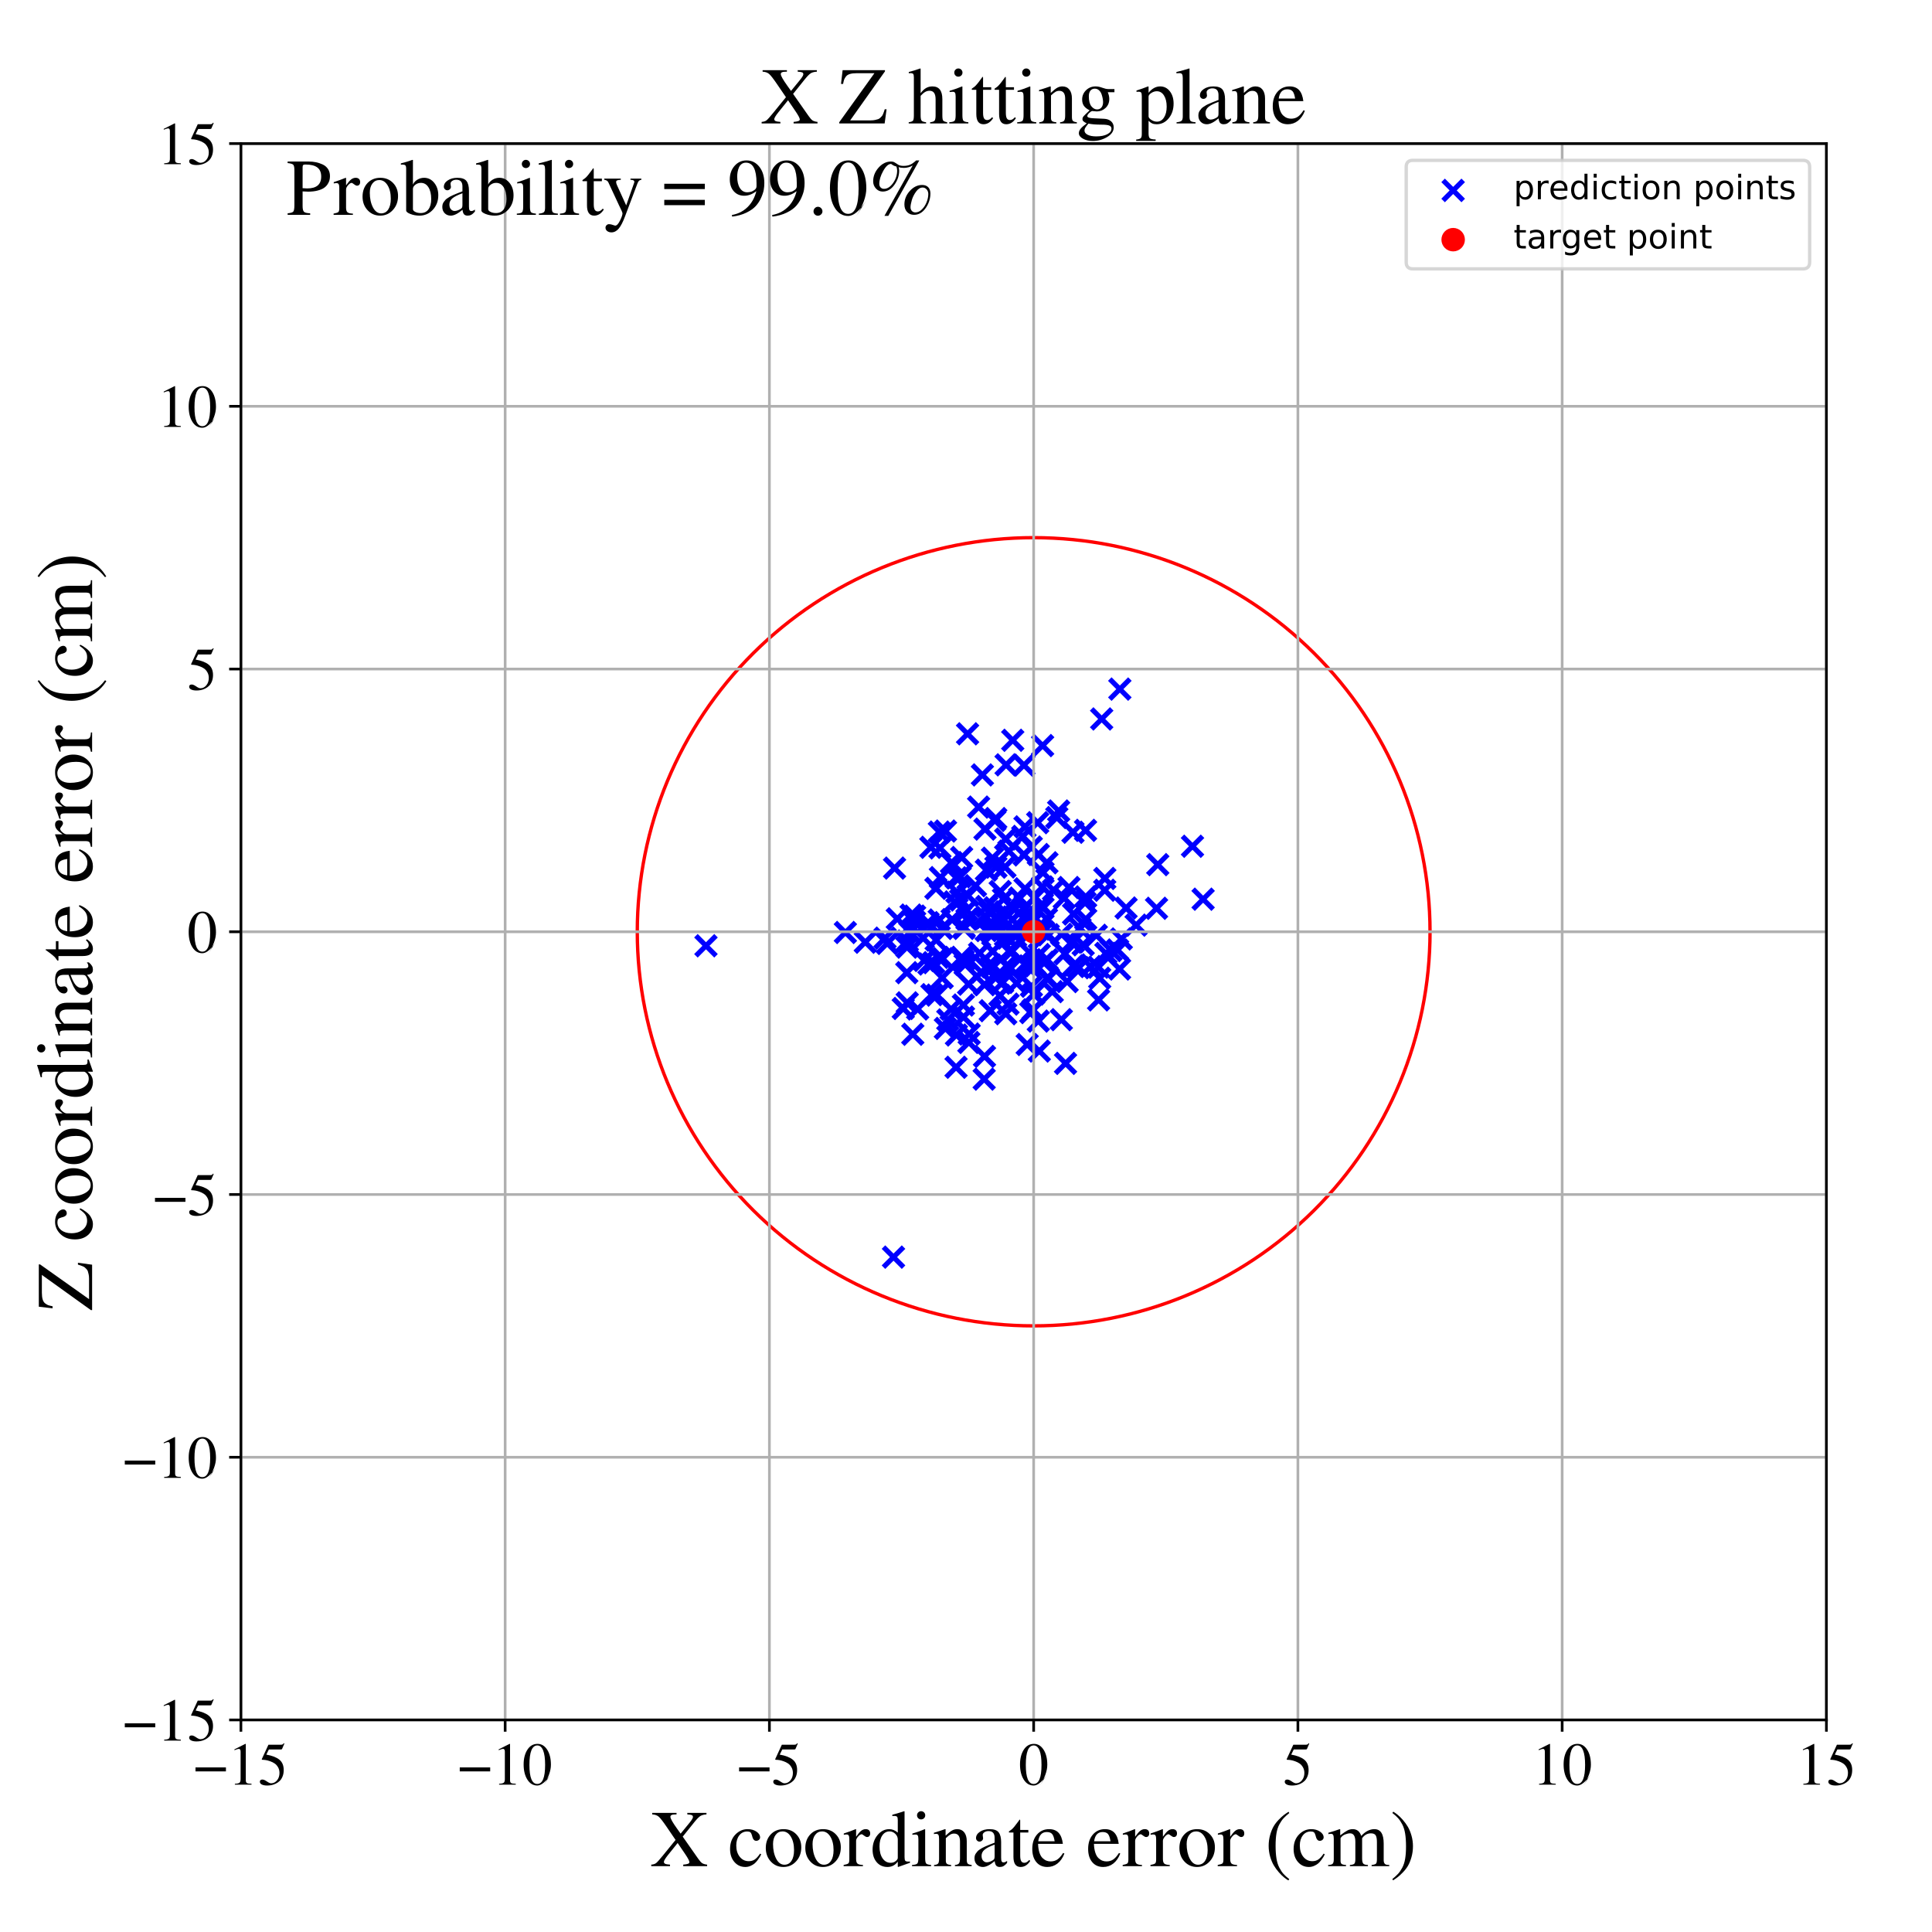 <?xml version="1.0" encoding="utf-8" standalone="no"?>
<!DOCTYPE svg PUBLIC "-//W3C//DTD SVG 1.1//EN"
  "http://www.w3.org/Graphics/SVG/1.1/DTD/svg11.dtd">
<!-- Created with matplotlib (https://matplotlib.org/) -->
<svg height="576pt" version="1.1" viewBox="0 0 576 576" width="576pt" xmlns="http://www.w3.org/2000/svg" xmlns:xlink="http://www.w3.org/1999/xlink">
 <defs>
  <style type="text/css">
*{stroke-linecap:butt;stroke-linejoin:round;}
  </style>
 </defs>
 <g id="figure_1">
  <g id="patch_1">
   <path d="M 0 576 
L 576 576 
L 576 0 
L 0 0 
z
" style="fill:#ffffff;"/>
  </g>
  <g id="axes_1">
   <g id="patch_2">
    <path d="M 71.822 512.784 
L 544.52 512.784 
L 544.52 42.802 
L 71.822 42.802 
z
" style="fill:#ffffff;"/>
   </g>
   <g id="PathCollection_1">
    <defs>
     <path d="M -3 3 
L 3 -3 
M -3 -3 
L 3 3 
" id="m8b0ad55cfb" style="stroke:#0000ff;stroke-width:1.5;"/>
    </defs>
    <g clip-path="url(#p6790e23a4f)">
     <use style="fill:#0000ff;stroke:#0000ff;stroke-width:1.5;" x="307.501" xlink:href="#m8b0ad55cfb" y="294.042"/>
     <use style="fill:#0000ff;stroke:#0000ff;stroke-width:1.5;" x="310.843" xlink:href="#m8b0ad55cfb" y="222.285"/>
     <use style="fill:#0000ff;stroke:#0000ff;stroke-width:1.5;" x="316.511" xlink:href="#m8b0ad55cfb" y="278.547"/>
     <use style="fill:#0000ff;stroke:#0000ff;stroke-width:1.5;" x="279.706" xlink:href="#m8b0ad55cfb" y="285.417"/>
     <use style="fill:#0000ff;stroke:#0000ff;stroke-width:1.5;" x="306.87" xlink:href="#m8b0ad55cfb" y="287.963"/>
     <use style="fill:#0000ff;stroke:#0000ff;stroke-width:1.5;" x="327.525" xlink:href="#m8b0ad55cfb" y="298.107"/>
     <use style="fill:#0000ff;stroke:#0000ff;stroke-width:1.5;" x="286.735" xlink:href="#m8b0ad55cfb" y="285.406"/>
     <use style="fill:#0000ff;stroke:#0000ff;stroke-width:1.5;" x="279.095" xlink:href="#m8b0ad55cfb" y="280.273"/>
     <use style="fill:#0000ff;stroke:#0000ff;stroke-width:1.5;" x="300.641" xlink:href="#m8b0ad55cfb" y="272.935"/>
     <use style="fill:#0000ff;stroke:#0000ff;stroke-width:1.5;" x="270.41" xlink:href="#m8b0ad55cfb" y="282.38"/>
     <use style="fill:#0000ff;stroke:#0000ff;stroke-width:1.5;" x="329.365" xlink:href="#m8b0ad55cfb" y="265.418"/>
     <use style="fill:#0000ff;stroke:#0000ff;stroke-width:1.5;" x="280.05" xlink:href="#m8b0ad55cfb" y="248.07"/>
     <use style="fill:#0000ff;stroke:#0000ff;stroke-width:1.5;" x="311.147" xlink:href="#m8b0ad55cfb" y="286.895"/>
     <use style="fill:#0000ff;stroke:#0000ff;stroke-width:1.5;" x="269.296" xlink:href="#m8b0ad55cfb" y="300.658"/>
     <use style="fill:#0000ff;stroke:#0000ff;stroke-width:1.5;" x="286.699" xlink:href="#m8b0ad55cfb" y="255.648"/>
     <use style="fill:#0000ff;stroke:#0000ff;stroke-width:1.5;" x="319.524" xlink:href="#m8b0ad55cfb" y="280.916"/>
     <use style="fill:#0000ff;stroke:#0000ff;stroke-width:1.5;" x="288.468" xlink:href="#m8b0ad55cfb" y="218.774"/>
     <use style="fill:#0000ff;stroke:#0000ff;stroke-width:1.5;" x="272.683" xlink:href="#m8b0ad55cfb" y="274.873"/>
     <use style="fill:#0000ff;stroke:#0000ff;stroke-width:1.5;" x="293.417" xlink:href="#m8b0ad55cfb" y="321.733"/>
     <use style="fill:#0000ff;stroke:#0000ff;stroke-width:1.5;" x="323.474" xlink:href="#m8b0ad55cfb" y="269.092"/>
     <use style="fill:#0000ff;stroke:#0000ff;stroke-width:1.5;" x="299.182" xlink:href="#m8b0ad55cfb" y="268.024"/>
     <use style="fill:#0000ff;stroke:#0000ff;stroke-width:1.5;" x="284.619" xlink:href="#m8b0ad55cfb" y="268.898"/>
     <use style="fill:#0000ff;stroke:#0000ff;stroke-width:1.5;" x="315.621" xlink:href="#m8b0ad55cfb" y="241.785"/>
     <use style="fill:#0000ff;stroke:#0000ff;stroke-width:1.5;" x="303.982" xlink:href="#m8b0ad55cfb" y="267.758"/>
     <use style="fill:#0000ff;stroke:#0000ff;stroke-width:1.5;" x="323.671" xlink:href="#m8b0ad55cfb" y="267.397"/>
     <use style="fill:#0000ff;stroke:#0000ff;stroke-width:1.5;" x="272.134" xlink:href="#m8b0ad55cfb" y="308.351"/>
     <use style="fill:#0000ff;stroke:#0000ff;stroke-width:1.5;" x="333.866" xlink:href="#m8b0ad55cfb" y="205.449"/>
     <use style="fill:#0000ff;stroke:#0000ff;stroke-width:1.5;" x="314.096" xlink:href="#m8b0ad55cfb" y="265.406"/>
     <use style="fill:#0000ff;stroke:#0000ff;stroke-width:1.5;" x="300.864" xlink:href="#m8b0ad55cfb" y="283.584"/>
     <use style="fill:#0000ff;stroke:#0000ff;stroke-width:1.5;" x="287.451" xlink:href="#m8b0ad55cfb" y="276.437"/>
     <use style="fill:#0000ff;stroke:#0000ff;stroke-width:1.5;" x="277.844" xlink:href="#m8b0ad55cfb" y="296.545"/>
     <use style="fill:#0000ff;stroke:#0000ff;stroke-width:1.5;" x="283.867" xlink:href="#m8b0ad55cfb" y="274.178"/>
     <use style="fill:#0000ff;stroke:#0000ff;stroke-width:1.5;" x="294.076" xlink:href="#m8b0ad55cfb" y="259.421"/>
     <use style="fill:#0000ff;stroke:#0000ff;stroke-width:1.5;" x="327.481" xlink:href="#m8b0ad55cfb" y="288.353"/>
     <use style="fill:#0000ff;stroke:#0000ff;stroke-width:1.5;" x="307.455" xlink:href="#m8b0ad55cfb" y="252.529"/>
     <use style="fill:#0000ff;stroke:#0000ff;stroke-width:1.5;" x="280.778" xlink:href="#m8b0ad55cfb" y="276.802"/>
     <use style="fill:#0000ff;stroke:#0000ff;stroke-width:1.5;" x="333.194" xlink:href="#m8b0ad55cfb" y="283.222"/>
     <use style="fill:#0000ff;stroke:#0000ff;stroke-width:1.5;" x="266.388" xlink:href="#m8b0ad55cfb" y="374.796"/>
     <use style="fill:#0000ff;stroke:#0000ff;stroke-width:1.5;" x="300.419" xlink:href="#m8b0ad55cfb" y="279.677"/>
     <use style="fill:#0000ff;stroke:#0000ff;stroke-width:1.5;" x="286.399" xlink:href="#m8b0ad55cfb" y="268.321"/>
     <use style="fill:#0000ff;stroke:#0000ff;stroke-width:1.5;" x="288.948" xlink:href="#m8b0ad55cfb" y="308.287"/>
     <use style="fill:#0000ff;stroke:#0000ff;stroke-width:1.5;" x="305.559" xlink:href="#m8b0ad55cfb" y="287.421"/>
     <use style="fill:#0000ff;stroke:#0000ff;stroke-width:1.5;" x="318.699" xlink:href="#m8b0ad55cfb" y="264.6"/>
     <use style="fill:#0000ff;stroke:#0000ff;stroke-width:1.5;" x="287.146" xlink:href="#m8b0ad55cfb" y="286.369"/>
     <use style="fill:#0000ff;stroke:#0000ff;stroke-width:1.5;" x="344.807" xlink:href="#m8b0ad55cfb" y="270.795"/>
     <use style="fill:#0000ff;stroke:#0000ff;stroke-width:1.5;" x="305.786" xlink:href="#m8b0ad55cfb" y="274.018"/>
     <use style="fill:#0000ff;stroke:#0000ff;stroke-width:1.5;" x="287.741" xlink:href="#m8b0ad55cfb" y="287.556"/>
     <use style="fill:#0000ff;stroke:#0000ff;stroke-width:1.5;" x="305.334" xlink:href="#m8b0ad55cfb" y="254.887"/>
     <use style="fill:#0000ff;stroke:#0000ff;stroke-width:1.5;" x="335.725" xlink:href="#m8b0ad55cfb" y="270.709"/>
     <use style="fill:#0000ff;stroke:#0000ff;stroke-width:1.5;" x="306.577" xlink:href="#m8b0ad55cfb" y="272.069"/>
     <use style="fill:#0000ff;stroke:#0000ff;stroke-width:1.5;" x="252.037" xlink:href="#m8b0ad55cfb" y="278.009"/>
     <use style="fill:#0000ff;stroke:#0000ff;stroke-width:1.5;" x="312.129" xlink:href="#m8b0ad55cfb" y="257.227"/>
     <use style="fill:#0000ff;stroke:#0000ff;stroke-width:1.5;" x="320.071" xlink:href="#m8b0ad55cfb" y="272.501"/>
     <use style="fill:#0000ff;stroke:#0000ff;stroke-width:1.5;" x="300.528" xlink:href="#m8b0ad55cfb" y="299.362"/>
     <use style="fill:#0000ff;stroke:#0000ff;stroke-width:1.5;" x="318.15" xlink:href="#m8b0ad55cfb" y="292.642"/>
     <use style="fill:#0000ff;stroke:#0000ff;stroke-width:1.5;" x="301.737" xlink:href="#m8b0ad55cfb" y="283.606"/>
     <use style="fill:#0000ff;stroke:#0000ff;stroke-width:1.5;" x="308.197" xlink:href="#m8b0ad55cfb" y="296.373"/>
     <use style="fill:#0000ff;stroke:#0000ff;stroke-width:1.5;" x="308.659" xlink:href="#m8b0ad55cfb" y="287.937"/>
     <use style="fill:#0000ff;stroke:#0000ff;stroke-width:1.5;" x="328.456" xlink:href="#m8b0ad55cfb" y="214.351"/>
     <use style="fill:#0000ff;stroke:#0000ff;stroke-width:1.5;" x="298.099" xlink:href="#m8b0ad55cfb" y="296.795"/>
     <use style="fill:#0000ff;stroke:#0000ff;stroke-width:1.5;" x="312.53" xlink:href="#m8b0ad55cfb" y="278.673"/>
     <use style="fill:#0000ff;stroke:#0000ff;stroke-width:1.5;" x="266.7" xlink:href="#m8b0ad55cfb" y="258.808"/>
     <use style="fill:#0000ff;stroke:#0000ff;stroke-width:1.5;" x="299.826" xlink:href="#m8b0ad55cfb" y="250.15"/>
     <use style="fill:#0000ff;stroke:#0000ff;stroke-width:1.5;" x="272.678" xlink:href="#m8b0ad55cfb" y="273.123"/>
     <use style="fill:#0000ff;stroke:#0000ff;stroke-width:1.5;" x="299.846" xlink:href="#m8b0ad55cfb" y="302.229"/>
     <use style="fill:#0000ff;stroke:#0000ff;stroke-width:1.5;" x="329.699" xlink:href="#m8b0ad55cfb" y="284.229"/>
     <use style="fill:#0000ff;stroke:#0000ff;stroke-width:1.5;" x="313.717" xlink:href="#m8b0ad55cfb" y="295.636"/>
     <use style="fill:#0000ff;stroke:#0000ff;stroke-width:1.5;" x="317.504" xlink:href="#m8b0ad55cfb" y="284.358"/>
     <use style="fill:#0000ff;stroke:#0000ff;stroke-width:1.5;" x="301.23" xlink:href="#m8b0ad55cfb" y="269.855"/>
     <use style="fill:#0000ff;stroke:#0000ff;stroke-width:1.5;" x="292.888" xlink:href="#m8b0ad55cfb" y="231.032"/>
     <use style="fill:#0000ff;stroke:#0000ff;stroke-width:1.5;" x="316.424" xlink:href="#m8b0ad55cfb" y="303.997"/>
     <use style="fill:#0000ff;stroke:#0000ff;stroke-width:1.5;" x="287.395" xlink:href="#m8b0ad55cfb" y="276.791"/>
     <use style="fill:#0000ff;stroke:#0000ff;stroke-width:1.5;" x="309.949" xlink:href="#m8b0ad55cfb" y="277.007"/>
     <use style="fill:#0000ff;stroke:#0000ff;stroke-width:1.5;" x="299.602" xlink:href="#m8b0ad55cfb" y="258.483"/>
     <use style="fill:#0000ff;stroke:#0000ff;stroke-width:1.5;" x="275.562" xlink:href="#m8b0ad55cfb" y="286.342"/>
     <use style="fill:#0000ff;stroke:#0000ff;stroke-width:1.5;" x="295.974" xlink:href="#m8b0ad55cfb" y="283.633"/>
     <use style="fill:#0000ff;stroke:#0000ff;stroke-width:1.5;" x="334.304" xlink:href="#m8b0ad55cfb" y="279.935"/>
     <use style="fill:#0000ff;stroke:#0000ff;stroke-width:1.5;" x="310.954" xlink:href="#m8b0ad55cfb" y="270.712"/>
     <use style="fill:#0000ff;stroke:#0000ff;stroke-width:1.5;" x="294.201" xlink:href="#m8b0ad55cfb" y="270.258"/>
     <use style="fill:#0000ff;stroke:#0000ff;stroke-width:1.5;" x="293.654" xlink:href="#m8b0ad55cfb" y="247.186"/>
     <use style="fill:#0000ff;stroke:#0000ff;stroke-width:1.5;" x="307.305" xlink:href="#m8b0ad55cfb" y="301.894"/>
     <use style="fill:#0000ff;stroke:#0000ff;stroke-width:1.5;" x="323.642" xlink:href="#m8b0ad55cfb" y="247.557"/>
     <use style="fill:#0000ff;stroke:#0000ff;stroke-width:1.5;" x="309.555" xlink:href="#m8b0ad55cfb" y="254.764"/>
     <use style="fill:#0000ff;stroke:#0000ff;stroke-width:1.5;" x="271.305" xlink:href="#m8b0ad55cfb" y="277.922"/>
     <use style="fill:#0000ff;stroke:#0000ff;stroke-width:1.5;" x="267.516" xlink:href="#m8b0ad55cfb" y="273.922"/>
     <use style="fill:#0000ff;stroke:#0000ff;stroke-width:1.5;" x="295.035" xlink:href="#m8b0ad55cfb" y="276.455"/>
     <use style="fill:#0000ff;stroke:#0000ff;stroke-width:1.5;" x="295.231" xlink:href="#m8b0ad55cfb" y="301.331"/>
     <use style="fill:#0000ff;stroke:#0000ff;stroke-width:1.5;" x="309.838" xlink:href="#m8b0ad55cfb" y="284.582"/>
     <use style="fill:#0000ff;stroke:#0000ff;stroke-width:1.5;" x="315.071" xlink:href="#m8b0ad55cfb" y="243.736"/>
     <use style="fill:#0000ff;stroke:#0000ff;stroke-width:1.5;" x="297.063" xlink:href="#m8b0ad55cfb" y="273.375"/>
     <use style="fill:#0000ff;stroke:#0000ff;stroke-width:1.5;" x="303.119" xlink:href="#m8b0ad55cfb" y="293.154"/>
     <use style="fill:#0000ff;stroke:#0000ff;stroke-width:1.5;" x="299.781" xlink:href="#m8b0ad55cfb" y="278.938"/>
     <use style="fill:#0000ff;stroke:#0000ff;stroke-width:1.5;" x="298.922" xlink:href="#m8b0ad55cfb" y="292.886"/>
     <use style="fill:#0000ff;stroke:#0000ff;stroke-width:1.5;" x="276.783" xlink:href="#m8b0ad55cfb" y="275.658"/>
     <use style="fill:#0000ff;stroke:#0000ff;stroke-width:1.5;" x="309.375" xlink:href="#m8b0ad55cfb" y="245.271"/>
     <use style="fill:#0000ff;stroke:#0000ff;stroke-width:1.5;" x="322.001" xlink:href="#m8b0ad55cfb" y="276.794"/>
     <use style="fill:#0000ff;stroke:#0000ff;stroke-width:1.5;" x="277.525" xlink:href="#m8b0ad55cfb" y="252.611"/>
     <use style="fill:#0000ff;stroke:#0000ff;stroke-width:1.5;" x="210.475" xlink:href="#m8b0ad55cfb" y="281.97"/>
     <use style="fill:#0000ff;stroke:#0000ff;stroke-width:1.5;" x="280.227" xlink:href="#m8b0ad55cfb" y="252.792"/>
     <use style="fill:#0000ff;stroke:#0000ff;stroke-width:1.5;" x="295.507" xlink:href="#m8b0ad55cfb" y="277.594"/>
     <use style="fill:#0000ff;stroke:#0000ff;stroke-width:1.5;" x="282.572" xlink:href="#m8b0ad55cfb" y="304.072"/>
     <use style="fill:#0000ff;stroke:#0000ff;stroke-width:1.5;" x="273.584" xlink:href="#m8b0ad55cfb" y="300.822"/>
     <use style="fill:#0000ff;stroke:#0000ff;stroke-width:1.5;" x="288.29" xlink:href="#m8b0ad55cfb" y="274.099"/>
     <use style="fill:#0000ff;stroke:#0000ff;stroke-width:1.5;" x="305.582" xlink:href="#m8b0ad55cfb" y="246.515"/>
     <use style="fill:#0000ff;stroke:#0000ff;stroke-width:1.5;" x="278.327" xlink:href="#m8b0ad55cfb" y="287.006"/>
     <use style="fill:#0000ff;stroke:#0000ff;stroke-width:1.5;" x="293.516" xlink:href="#m8b0ad55cfb" y="314.954"/>
     <use style="fill:#0000ff;stroke:#0000ff;stroke-width:1.5;" x="331.236" xlink:href="#m8b0ad55cfb" y="283.388"/>
     <use style="fill:#0000ff;stroke:#0000ff;stroke-width:1.5;" x="279.024" xlink:href="#m8b0ad55cfb" y="264.846"/>
     <use style="fill:#0000ff;stroke:#0000ff;stroke-width:1.5;" x="306.244" xlink:href="#m8b0ad55cfb" y="311.401"/>
     <use style="fill:#0000ff;stroke:#0000ff;stroke-width:1.5;" x="292.053" xlink:href="#m8b0ad55cfb" y="284.178"/>
     <use style="fill:#0000ff;stroke:#0000ff;stroke-width:1.5;" x="270.504" xlink:href="#m8b0ad55cfb" y="280.561"/>
     <use style="fill:#0000ff;stroke:#0000ff;stroke-width:1.5;" x="287.222" xlink:href="#m8b0ad55cfb" y="299.636"/>
     <use style="fill:#0000ff;stroke:#0000ff;stroke-width:1.5;" x="286.265" xlink:href="#m8b0ad55cfb" y="261.399"/>
     <use style="fill:#0000ff;stroke:#0000ff;stroke-width:1.5;" x="280.892" xlink:href="#m8b0ad55cfb" y="291.522"/>
     <use style="fill:#0000ff;stroke:#0000ff;stroke-width:1.5;" x="270.481" xlink:href="#m8b0ad55cfb" y="298.984"/>
     <use style="fill:#0000ff;stroke:#0000ff;stroke-width:1.5;" x="296.919" xlink:href="#m8b0ad55cfb" y="258.536"/>
     <use style="fill:#0000ff;stroke:#0000ff;stroke-width:1.5;" x="288.201" xlink:href="#m8b0ad55cfb" y="271.374"/>
     <use style="fill:#0000ff;stroke:#0000ff;stroke-width:1.5;" x="276.695" xlink:href="#m8b0ad55cfb" y="275.076"/>
     <use style="fill:#0000ff;stroke:#0000ff;stroke-width:1.5;" x="300.305" xlink:href="#m8b0ad55cfb" y="275.787"/>
     <use style="fill:#0000ff;stroke:#0000ff;stroke-width:1.5;" x="305.114" xlink:href="#m8b0ad55cfb" y="270.861"/>
     <use style="fill:#0000ff;stroke:#0000ff;stroke-width:1.5;" x="295.89" xlink:href="#m8b0ad55cfb" y="255.862"/>
     <use style="fill:#0000ff;stroke:#0000ff;stroke-width:1.5;" x="294.832" xlink:href="#m8b0ad55cfb" y="271.854"/>
     <use style="fill:#0000ff;stroke:#0000ff;stroke-width:1.5;" x="285.142" xlink:href="#m8b0ad55cfb" y="308.572"/>
     <use style="fill:#0000ff;stroke:#0000ff;stroke-width:1.5;" x="296.3" xlink:href="#m8b0ad55cfb" y="288.132"/>
     <use style="fill:#0000ff;stroke:#0000ff;stroke-width:1.5;" x="320.533" xlink:href="#m8b0ad55cfb" y="287.666"/>
     <use style="fill:#0000ff;stroke:#0000ff;stroke-width:1.5;" x="312.093" xlink:href="#m8b0ad55cfb" y="291.699"/>
     <use style="fill:#0000ff;stroke:#0000ff;stroke-width:1.5;" x="301.085" xlink:href="#m8b0ad55cfb" y="288.908"/>
     <use style="fill:#0000ff;stroke:#0000ff;stroke-width:1.5;" x="310.433" xlink:href="#m8b0ad55cfb" y="269.83"/>
     <use style="fill:#0000ff;stroke:#0000ff;stroke-width:1.5;" x="288.854" xlink:href="#m8b0ad55cfb" y="310.787"/>
     <use style="fill:#0000ff;stroke:#0000ff;stroke-width:1.5;" x="294.03" xlink:href="#m8b0ad55cfb" y="277.433"/>
     <use style="fill:#0000ff;stroke:#0000ff;stroke-width:1.5;" x="306.833" xlink:href="#m8b0ad55cfb" y="283.919"/>
     <use style="fill:#0000ff;stroke:#0000ff;stroke-width:1.5;" x="309.854" xlink:href="#m8b0ad55cfb" y="313.354"/>
     <use style="fill:#0000ff;stroke:#0000ff;stroke-width:1.5;" x="271.628" xlink:href="#m8b0ad55cfb" y="272.814"/>
     <use style="fill:#0000ff;stroke:#0000ff;stroke-width:1.5;" x="281.853" xlink:href="#m8b0ad55cfb" y="306.603"/>
     <use style="fill:#0000ff;stroke:#0000ff;stroke-width:1.5;" x="285.096" xlink:href="#m8b0ad55cfb" y="261.704"/>
     <use style="fill:#0000ff;stroke:#0000ff;stroke-width:1.5;" x="311.982" xlink:href="#m8b0ad55cfb" y="273.912"/>
     <use style="fill:#0000ff;stroke:#0000ff;stroke-width:1.5;" x="321.629" xlink:href="#m8b0ad55cfb" y="288.512"/>
     <use style="fill:#0000ff;stroke:#0000ff;stroke-width:1.5;" x="293.519" xlink:href="#m8b0ad55cfb" y="293.564"/>
     <use style="fill:#0000ff;stroke:#0000ff;stroke-width:1.5;" x="285.293" xlink:href="#m8b0ad55cfb" y="265.985"/>
     <use style="fill:#0000ff;stroke:#0000ff;stroke-width:1.5;" x="293.982" xlink:href="#m8b0ad55cfb" y="288.534"/>
     <use style="fill:#0000ff;stroke:#0000ff;stroke-width:1.5;" x="281.071" xlink:href="#m8b0ad55cfb" y="285.805"/>
     <use style="fill:#0000ff;stroke:#0000ff;stroke-width:1.5;" x="849.915" xlink:href="#m8b0ad55cfb" y="168.04"/>
     <use style="fill:#0000ff;stroke:#0000ff;stroke-width:1.5;" x="299.949" xlink:href="#m8b0ad55cfb" y="228.026"/>
     <use style="fill:#0000ff;stroke:#0000ff;stroke-width:1.5;" x="317.677" xlink:href="#m8b0ad55cfb" y="317.032"/>
     <use style="fill:#0000ff;stroke:#0000ff;stroke-width:1.5;" x="283.716" xlink:href="#m8b0ad55cfb" y="257.165"/>
     <use style="fill:#0000ff;stroke:#0000ff;stroke-width:1.5;" x="302.797" xlink:href="#m8b0ad55cfb" y="279.199"/>
     <use style="fill:#0000ff;stroke:#0000ff;stroke-width:1.5;" x="296.869" xlink:href="#m8b0ad55cfb" y="244.04"/>
     <use style="fill:#0000ff;stroke:#0000ff;stroke-width:1.5;" x="296.818" xlink:href="#m8b0ad55cfb" y="291.526"/>
     <use style="fill:#0000ff;stroke:#0000ff;stroke-width:1.5;" x="280.008" xlink:href="#m8b0ad55cfb" y="274.283"/>
     <use style="fill:#0000ff;stroke:#0000ff;stroke-width:1.5;" x="301.935" xlink:href="#m8b0ad55cfb" y="220.706"/>
     <use style="fill:#0000ff;stroke:#0000ff;stroke-width:1.5;" x="300.788" xlink:href="#m8b0ad55cfb" y="253.757"/>
     <use style="fill:#0000ff;stroke:#0000ff;stroke-width:1.5;" x="358.692" xlink:href="#m8b0ad55cfb" y="268.082"/>
     <use style="fill:#0000ff;stroke:#0000ff;stroke-width:1.5;" x="306.44" xlink:href="#m8b0ad55cfb" y="275.044"/>
     <use style="fill:#0000ff;stroke:#0000ff;stroke-width:1.5;" x="288.765" xlink:href="#m8b0ad55cfb" y="293.425"/>
     <use style="fill:#0000ff;stroke:#0000ff;stroke-width:1.5;" x="325.157" xlink:href="#m8b0ad55cfb" y="288.153"/>
     <use style="fill:#0000ff;stroke:#0000ff;stroke-width:1.5;" x="307.71" xlink:href="#m8b0ad55cfb" y="275.02"/>
     <use style="fill:#0000ff;stroke:#0000ff;stroke-width:1.5;" x="276.945" xlink:href="#m8b0ad55cfb" y="287.414"/>
     <use style="fill:#0000ff;stroke:#0000ff;stroke-width:1.5;" x="283.553" xlink:href="#m8b0ad55cfb" y="300.891"/>
     <use style="fill:#0000ff;stroke:#0000ff;stroke-width:1.5;" x="280.361" xlink:href="#m8b0ad55cfb" y="261.646"/>
     <use style="fill:#0000ff;stroke:#0000ff;stroke-width:1.5;" x="338.709" xlink:href="#m8b0ad55cfb" y="275.816"/>
     <use style="fill:#0000ff;stroke:#0000ff;stroke-width:1.5;" x="290.82" xlink:href="#m8b0ad55cfb" y="264.067"/>
     <use style="fill:#0000ff;stroke:#0000ff;stroke-width:1.5;" x="312.577" xlink:href="#m8b0ad55cfb" y="291.678"/>
     <use style="fill:#0000ff;stroke:#0000ff;stroke-width:1.5;" x="305.273" xlink:href="#m8b0ad55cfb" y="228.124"/>
     <use style="fill:#0000ff;stroke:#0000ff;stroke-width:1.5;" x="308.403" xlink:href="#m8b0ad55cfb" y="287.44"/>
     <use style="fill:#0000ff;stroke:#0000ff;stroke-width:1.5;" x="323.692" xlink:href="#m8b0ad55cfb" y="274.051"/>
     <use style="fill:#0000ff;stroke:#0000ff;stroke-width:1.5;" x="300.303" xlink:href="#m8b0ad55cfb" y="272.696"/>
     <use style="fill:#0000ff;stroke:#0000ff;stroke-width:1.5;" x="310.959" xlink:href="#m8b0ad55cfb" y="260.153"/>
     <use style="fill:#0000ff;stroke:#0000ff;stroke-width:1.5;" x="288.597" xlink:href="#m8b0ad55cfb" y="267.012"/>
     <use style="fill:#0000ff;stroke:#0000ff;stroke-width:1.5;" x="317.276" xlink:href="#m8b0ad55cfb" y="267.758"/>
     <use style="fill:#0000ff;stroke:#0000ff;stroke-width:1.5;" x="275.225" xlink:href="#m8b0ad55cfb" y="279.665"/>
     <use style="fill:#0000ff;stroke:#0000ff;stroke-width:1.5;" x="312.195" xlink:href="#m8b0ad55cfb" y="286.134"/>
     <use style="fill:#0000ff;stroke:#0000ff;stroke-width:1.5;" x="264.512" xlink:href="#m8b0ad55cfb" y="281.261"/>
     <use style="fill:#0000ff;stroke:#0000ff;stroke-width:1.5;" x="309.544" xlink:href="#m8b0ad55cfb" y="304.421"/>
     <use style="fill:#0000ff;stroke:#0000ff;stroke-width:1.5;" x="302.719" xlink:href="#m8b0ad55cfb" y="277.56"/>
     <use style="fill:#0000ff;stroke:#0000ff;stroke-width:1.5;" x="307.975" xlink:href="#m8b0ad55cfb" y="301.06"/>
     <use style="fill:#0000ff;stroke:#0000ff;stroke-width:1.5;" x="308.667" xlink:href="#m8b0ad55cfb" y="267.566"/>
     <use style="fill:#0000ff;stroke:#0000ff;stroke-width:1.5;" x="310.801" xlink:href="#m8b0ad55cfb" y="264.427"/>
     <use style="fill:#0000ff;stroke:#0000ff;stroke-width:1.5;" x="292.541" xlink:href="#m8b0ad55cfb" y="289.834"/>
     <use style="fill:#0000ff;stroke:#0000ff;stroke-width:1.5;" x="294.1" xlink:href="#m8b0ad55cfb" y="273.524"/>
     <use style="fill:#0000ff;stroke:#0000ff;stroke-width:1.5;" x="270.351" xlink:href="#m8b0ad55cfb" y="289.988"/>
     <use style="fill:#0000ff;stroke:#0000ff;stroke-width:1.5;" x="257.975" xlink:href="#m8b0ad55cfb" y="280.915"/>
     <use style="fill:#0000ff;stroke:#0000ff;stroke-width:1.5;" x="296.604" xlink:href="#m8b0ad55cfb" y="244.609"/>
     <use style="fill:#0000ff;stroke:#0000ff;stroke-width:1.5;" x="300.332" xlink:href="#m8b0ad55cfb" y="287.711"/>
     <use style="fill:#0000ff;stroke:#0000ff;stroke-width:1.5;" x="327.869" xlink:href="#m8b0ad55cfb" y="291.638"/>
     <use style="fill:#0000ff;stroke:#0000ff;stroke-width:1.5;" x="322.936" xlink:href="#m8b0ad55cfb" y="281.673"/>
     <use style="fill:#0000ff;stroke:#0000ff;stroke-width:1.5;" x="311.075" xlink:href="#m8b0ad55cfb" y="277.736"/>
     <use style="fill:#0000ff;stroke:#0000ff;stroke-width:1.5;" x="287.248" xlink:href="#m8b0ad55cfb" y="303.222"/>
     <use style="fill:#0000ff;stroke:#0000ff;stroke-width:1.5;" x="263.863" xlink:href="#m8b0ad55cfb" y="279.694"/>
     <use style="fill:#0000ff;stroke:#0000ff;stroke-width:1.5;" x="319.89" xlink:href="#m8b0ad55cfb" y="248.126"/>
     <use style="fill:#0000ff;stroke:#0000ff;stroke-width:1.5;" x="319.989" xlink:href="#m8b0ad55cfb" y="280.752"/>
     <use style="fill:#0000ff;stroke:#0000ff;stroke-width:1.5;" x="326.845" xlink:href="#m8b0ad55cfb" y="278.843"/>
     <use style="fill:#0000ff;stroke:#0000ff;stroke-width:1.5;" x="281.888" xlink:href="#m8b0ad55cfb" y="247.762"/>
     <use style="fill:#0000ff;stroke:#0000ff;stroke-width:1.5;" x="296.602" xlink:href="#m8b0ad55cfb" y="270.654"/>
     <use style="fill:#0000ff;stroke:#0000ff;stroke-width:1.5;" x="333.79" xlink:href="#m8b0ad55cfb" y="288.908"/>
     <use style="fill:#0000ff;stroke:#0000ff;stroke-width:1.5;" x="285.034" xlink:href="#m8b0ad55cfb" y="318.193"/>
     <use style="fill:#0000ff;stroke:#0000ff;stroke-width:1.5;" x="345.173" xlink:href="#m8b0ad55cfb" y="257.775"/>
     <use style="fill:#0000ff;stroke:#0000ff;stroke-width:1.5;" x="319.952" xlink:href="#m8b0ad55cfb" y="287.942"/>
     <use style="fill:#0000ff;stroke:#0000ff;stroke-width:1.5;" x="304.925" xlink:href="#m8b0ad55cfb" y="249.354"/>
     <use style="fill:#0000ff;stroke:#0000ff;stroke-width:1.5;" x="295.648" xlink:href="#m8b0ad55cfb" y="288.229"/>
     <use style="fill:#0000ff;stroke:#0000ff;stroke-width:1.5;" x="288.742" xlink:href="#m8b0ad55cfb" y="273.832"/>
     <use style="fill:#0000ff;stroke:#0000ff;stroke-width:1.5;" x="279.313" xlink:href="#m8b0ad55cfb" y="296.679"/>
     <use style="fill:#0000ff;stroke:#0000ff;stroke-width:1.5;" x="305.594" xlink:href="#m8b0ad55cfb" y="264.99"/>
     <use style="fill:#0000ff;stroke:#0000ff;stroke-width:1.5;" x="355.526" xlink:href="#m8b0ad55cfb" y="252.302"/>
     <use style="fill:#0000ff;stroke:#0000ff;stroke-width:1.5;" x="329.382" xlink:href="#m8b0ad55cfb" y="261.897"/>
     <use style="fill:#0000ff;stroke:#0000ff;stroke-width:1.5;" x="553.046" xlink:href="#m8b0ad55cfb" y="189.687"/>
     <use style="fill:#0000ff;stroke:#0000ff;stroke-width:1.5;" x="296.676" xlink:href="#m8b0ad55cfb" y="277.771"/>
     <use style="fill:#0000ff;stroke:#0000ff;stroke-width:1.5;" x="298.195" xlink:href="#m8b0ad55cfb" y="265.787"/>
     <use style="fill:#0000ff;stroke:#0000ff;stroke-width:1.5;" x="291.763" xlink:href="#m8b0ad55cfb" y="240.622"/>
     <use style="fill:#0000ff;stroke:#0000ff;stroke-width:1.5;" x="283.765" xlink:href="#m8b0ad55cfb" y="257.327"/>
     <use style="fill:#0000ff;stroke:#0000ff;stroke-width:1.5;" x="310.676" xlink:href="#m8b0ad55cfb" y="275.79"/>
    </g>
   </g>
   <g id="PathCollection_2">
    <defs>
     <path d="M 0 3 
C 0.796 3 1.559 2.684 2.121 2.121 
C 2.684 1.559 3 0.796 3 0 
C 3 -0.796 2.684 -1.559 2.121 -2.121 
C 1.559 -2.684 0.796 -3 0 -3 
C -0.796 -3 -1.559 -2.684 -2.121 -2.121 
C -2.684 -1.559 -3 -0.796 -3 0 
C -3 0.796 -2.684 1.559 -2.121 2.121 
C -1.559 2.684 -0.796 3 0 3 
z
" id="m0a92704f9b" style="stroke:#ff0000;"/>
    </defs>
    <g clip-path="url(#p6790e23a4f)">
     <use style="fill:#ff0000;stroke:#ff0000;" x="308.171" xlink:href="#m0a92704f9b" y="277.793"/>
    </g>
   </g>
   <g id="patch_3">
    <path clip-path="url(#p6790e23a4f)" d="M 308.171 395.288 
C 339.511 395.288 369.572 382.908 391.733 360.875 
C 413.894 338.841 426.346 308.953 426.346 277.793 
C 426.346 246.633 413.894 216.745 391.733 194.711 
C 369.572 172.677 339.511 160.297 308.171 160.297 
C 276.831 160.297 246.77 172.677 224.609 194.711 
C 202.448 216.745 189.997 246.633 189.997 277.793 
C 189.997 308.953 202.448 338.841 224.609 360.875 
C 246.77 382.908 276.831 395.288 308.171 395.288 
z
" style="fill:none;stroke:#ff0000;stroke-linejoin:miter;"/>
   </g>
   <g id="matplotlib.axis_1">
    <g id="xtick_1">
     <g id="line2d_1">
      <path clip-path="url(#p6790e23a4f)" d="M 71.822 512.784 
L 71.822 42.802 
" style="fill:none;stroke:#b0b0b0;stroke-linecap:square;stroke-width:0.8;"/>
     </g>
     <g id="line2d_2">
      <defs>
       <path d="M 0 0 
L 0 3.5 
" id="m543c8d1094" style="stroke:#000000;stroke-width:0.8;"/>
      </defs>
      <g>
       <use style="stroke:#000000;stroke-width:0.8;" x="71.822" xlink:href="#m543c8d1094" y="512.784"/>
      </g>
     </g>
     <g id="text_1">
      <!-- −15 -->
      <defs>
       <path d="M 3 22 
L 3 28.594 
L 53.406 28.594 
L 53.406 22 
z
" id="FreeSerif-8722"/>
       <path d="M 18.297 59.297 
Q 16.5 59.297 11.094 57.094 
L 11.094 58.5 
L 29.094 67.594 
L 29.906 67.406 
L 29.906 7.406 
Q 29.906 3.797 31.703 2.688 
Q 33.5 1.594 39.406 1.5 
L 39.406 0 
L 11.797 0 
L 11.797 1.5 
Q 17.406 1.703 19.344 3.141 
Q 21.297 4.594 21.297 9.297 
L 21.297 54.594 
Q 21.297 59.297 18.297 59.297 
z
" id="FreeSerif-49"/>
       <path d="M 35.703 19.406 
Q 35.703 24.703 33.344 28.797 
Q 31 32.906 27.641 35.156 
Q 24.297 37.406 20.141 38.844 
Q 16 40.297 12.953 40.75 
Q 9.906 41.203 7.594 41.203 
Q 6.406 41.203 6.406 42 
Q 6.406 42.297 6.5 42.5 
L 17.406 66.203 
L 38.297 66.203 
Q 39.906 66.203 40.844 66.703 
Q 41.797 67.203 42.906 68.797 
L 43.797 68.094 
L 40 59.203 
Q 39.594 58.297 37.703 58.297 
L 18.094 58.297 
L 13.906 49.797 
Q 28.5 47.203 35.594 41.344 
Q 42.703 35.5 42.703 24.203 
Q 42.703 18.297 40.844 13.688 
Q 39 9.094 36.141 6.297 
Q 33.297 3.5 29.547 1.703 
Q 25.797 -0.094 22.344 -0.75 
Q 18.906 -1.406 15.406 -1.406 
Q 9.797 -1.406 6.5 0.25 
Q 3.203 1.906 3.203 4.797 
Q 3.203 8.5 7.5 8.5 
Q 10.297 8.5 14.75 5.391 
Q 19.203 2.297 21.797 2.297 
Q 27.703 2.297 31.703 7.25 
Q 35.703 12.203 35.703 19.406 
z
" id="FreeSerif-53"/>
      </defs>
      <g transform="translate(57.746 532.077)scale(0.18 -0.18)">
       <use xlink:href="#FreeSerif-8722"/>
       <use x="56.4" xlink:href="#FreeSerif-49"/>
       <use x="106.4" xlink:href="#FreeSerif-53"/>
      </g>
     </g>
    </g>
    <g id="xtick_2">
     <g id="line2d_3">
      <path clip-path="url(#p6790e23a4f)" d="M 150.605 512.784 
L 150.605 42.802 
" style="fill:none;stroke:#b0b0b0;stroke-linecap:square;stroke-width:0.8;"/>
     </g>
     <g id="line2d_4">
      <g>
       <use style="stroke:#000000;stroke-width:0.8;" x="150.605" xlink:href="#m543c8d1094" y="512.784"/>
      </g>
     </g>
     <g id="text_2">
      <!-- −10 -->
      <defs>
       <path d="M 47.594 17.797 
Q 35.203 -1.406 25 -1.406 
Q 14.797 -1.406 8.594 8.391 
Q 2.406 18.203 2.406 33.594 
Q 2.406 48.094 8.594 57.844 
Q 14.797 67.594 25.406 67.594 
Q 35.203 67.594 41.391 58 
Q 47.594 48.406 47.594 33 
Q 47.594 17.797 35.203 -1.406 
z
M 25.094 65 
Q 12 65 12 32.703 
Q 12 1.203 25 1.203 
Q 38 1.203 38 32.797 
Q 38 48.5 34.703 56.75 
Q 31.406 65 25.094 65 
z
" id="FreeSerif-48"/>
      </defs>
      <g transform="translate(136.529 532.077)scale(0.18 -0.18)">
       <use xlink:href="#FreeSerif-8722"/>
       <use x="56.4" xlink:href="#FreeSerif-49"/>
       <use x="106.4" xlink:href="#FreeSerif-48"/>
      </g>
     </g>
    </g>
    <g id="xtick_3">
     <g id="line2d_5">
      <path clip-path="url(#p6790e23a4f)" d="M 229.388 512.784 
L 229.388 42.802 
" style="fill:none;stroke:#b0b0b0;stroke-linecap:square;stroke-width:0.8;"/>
     </g>
     <g id="line2d_6">
      <g>
       <use style="stroke:#000000;stroke-width:0.8;" x="229.388" xlink:href="#m543c8d1094" y="512.784"/>
      </g>
     </g>
     <g id="text_3">
      <!-- −5 -->
      <g transform="translate(219.812 532.077)scale(0.18 -0.18)">
       <use xlink:href="#FreeSerif-8722"/>
       <use x="56.4" xlink:href="#FreeSerif-53"/>
      </g>
     </g>
    </g>
    <g id="xtick_4">
     <g id="line2d_7">
      <path clip-path="url(#p6790e23a4f)" d="M 308.171 512.784 
L 308.171 42.802 
" style="fill:none;stroke:#b0b0b0;stroke-linecap:square;stroke-width:0.8;"/>
     </g>
     <g id="line2d_8">
      <g>
       <use style="stroke:#000000;stroke-width:0.8;" x="308.171" xlink:href="#m543c8d1094" y="512.784"/>
      </g>
     </g>
     <g id="text_4">
      <!-- 0 -->
      <g transform="translate(303.671 532.077)scale(0.18 -0.18)">
       <use xlink:href="#FreeSerif-48"/>
      </g>
     </g>
    </g>
    <g id="xtick_5">
     <g id="line2d_9">
      <path clip-path="url(#p6790e23a4f)" d="M 386.954 512.784 
L 386.954 42.802 
" style="fill:none;stroke:#b0b0b0;stroke-linecap:square;stroke-width:0.8;"/>
     </g>
     <g id="line2d_10">
      <g>
       <use style="stroke:#000000;stroke-width:0.8;" x="386.954" xlink:href="#m543c8d1094" y="512.784"/>
      </g>
     </g>
     <g id="text_5">
      <!-- 5 -->
      <g transform="translate(382.454 532.077)scale(0.18 -0.18)">
       <use xlink:href="#FreeSerif-53"/>
      </g>
     </g>
    </g>
    <g id="xtick_6">
     <g id="line2d_11">
      <path clip-path="url(#p6790e23a4f)" d="M 465.737 512.784 
L 465.737 42.802 
" style="fill:none;stroke:#b0b0b0;stroke-linecap:square;stroke-width:0.8;"/>
     </g>
     <g id="line2d_12">
      <g>
       <use style="stroke:#000000;stroke-width:0.8;" x="465.737" xlink:href="#m543c8d1094" y="512.784"/>
      </g>
     </g>
     <g id="text_6">
      <!-- 10 -->
      <g transform="translate(456.737 532.077)scale(0.18 -0.18)">
       <use xlink:href="#FreeSerif-49"/>
       <use x="50" xlink:href="#FreeSerif-48"/>
      </g>
     </g>
    </g>
    <g id="xtick_7">
     <g id="line2d_13">
      <path clip-path="url(#p6790e23a4f)" d="M 544.52 512.784 
L 544.52 42.802 
" style="fill:none;stroke:#b0b0b0;stroke-linecap:square;stroke-width:0.8;"/>
     </g>
     <g id="line2d_14">
      <g>
       <use style="stroke:#000000;stroke-width:0.8;" x="544.52" xlink:href="#m543c8d1094" y="512.784"/>
      </g>
     </g>
     <g id="text_7">
      <!-- 15 -->
      <g transform="translate(535.52 532.077)scale(0.18 -0.18)">
       <use xlink:href="#FreeSerif-49"/>
       <use x="50" xlink:href="#FreeSerif-53"/>
      </g>
     </g>
    </g>
    <g id="text_8">
     <!-- X coordinate error (cm) -->
     <defs>
      <path d="M 69.594 66.203 
L 69.594 64.297 
Q 64.703 64 62.047 62.344 
Q 59.406 60.703 54.703 54.906 
L 40.094 36.703 
L 59.297 9.297 
Q 62.297 5 64.297 3.703 
Q 66.297 2.406 70.406 1.906 
L 70.406 0 
L 40.703 0 
L 40.703 1.906 
Q 44.797 2.297 46.594 2.938 
Q 48.406 3.594 48.406 5 
Q 48.406 7.203 43.297 14.797 
L 33.797 28.797 
L 21.906 14 
Q 16.703 7.5 16.703 5.406 
Q 16.703 3.703 18.297 2.953 
Q 19.906 2.203 24.297 1.906 
L 24.297 0 
L 1 0 
L 1 1.906 
Q 4.906 2.203 7 3.797 
Q 9.094 5.406 15.5 13.297 
L 31.203 32.594 
L 20.297 48.594 
Q 13.297 58.906 10.25 61.5 
Q 7.203 64.094 2.203 64.297 
L 2.203 66.203 
L 32.406 66.203 
L 32.406 64.297 
L 29.594 64.203 
Q 24.797 64.094 24.797 61.297 
Q 24.797 58.094 33.297 46.297 
L 37.5 40.406 
L 48.797 54.203 
Q 52.797 59.203 52.797 61.094 
Q 52.797 62.797 51.344 63.438 
Q 49.906 64.094 45.797 64.297 
L 45.797 66.203 
z
" id="FreeSerif-88"/>
      <path id="FreeSerif-32"/>
      <path d="M 2.5 21.297 
Q 2.5 32.406 9.047 39.203 
Q 15.594 46 24.406 46 
Q 30.703 46 35.25 42.953 
Q 39.797 39.906 39.797 35.703 
Q 39.797 34 38.391 32.75 
Q 37 31.5 35 31.5 
Q 31.594 31.5 30.297 36.094 
L 29.703 38.297 
Q 28.906 41.094 27.703 42.094 
Q 26.5 43.094 23.797 43.094 
Q 17.703 43.094 13.953 38.25 
Q 10.203 33.406 10.203 25.703 
Q 10.203 17.094 14.547 11.641 
Q 18.906 6.203 25.703 6.203 
Q 30 6.203 33.094 8.25 
Q 36.203 10.297 39.797 15.594 
L 41.203 14.703 
Q 40.203 12.703 39.453 11.391 
Q 38.703 10.094 36.75 7.5 
Q 34.797 4.906 32.891 3.297 
Q 31 1.703 27.891 0.344 
Q 24.797 -1 21.5 -1 
Q 13.203 -1 7.844 5.25 
Q 2.5 11.5 2.5 21.297 
z
" id="FreeSerif-99"/>
      <path d="M 24.594 46 
Q 34.203 46 40.391 39.594 
Q 46.594 33.203 46.594 23.406 
Q 46.594 13 40.188 6 
Q 33.797 -1 24.391 -1 
Q 15 -1 8.75 5.75 
Q 2.5 12.5 2.5 22.594 
Q 2.5 32.906 8.641 39.453 
Q 14.797 46 24.594 46 
z
M 11.5 27.5 
Q 11.5 16.797 15.391 9.297 
Q 19.297 1.797 25.594 1.797 
Q 31.203 1.797 34.391 6.594 
Q 37.594 11.406 37.594 19.906 
Q 37.594 30.203 33.594 36.703 
Q 29.594 43.203 23.297 43.203 
Q 18 43.203 14.75 38.891 
Q 11.5 34.594 11.5 27.5 
z
" id="FreeSerif-111"/>
      <path d="M 30.094 36.203 
Q 28.594 36.203 26.391 37.953 
Q 24.203 39.703 23.5 39.703 
Q 21.5 39.703 19 36.797 
Q 16.5 33.906 16.5 31.5 
L 16.5 9 
Q 16.5 4.703 18.203 3.203 
Q 19.906 1.703 25 1.5 
L 25 0 
L 1 0 
L 1 1.5 
Q 5.797 2.406 6.938 3.5 
Q 8.094 4.594 8.094 8.406 
L 8.094 33.406 
Q 8.094 36.703 7.344 38.047 
Q 6.594 39.406 4.703 39.406 
Q 3.094 39.406 1.203 39 
L 1.203 40.594 
Q 9.203 43.203 16 46 
L 16.5 45.797 
L 16.5 36.594 
Q 20.203 41.906 22.797 43.953 
Q 25.406 46 28.5 46 
Q 31.094 46 32.547 44.594 
Q 34 43.203 34 40.703 
Q 34 38.594 32.953 37.391 
Q 31.906 36.203 30.094 36.203 
z
" id="FreeSerif-114"/>
      <path d="M 34.203 -1 
L 33.797 -0.703 
L 33.797 5.703 
Q 29 -1 21 -1 
Q 12.703 -1 7.594 4.953 
Q 2.5 10.906 2.5 20.5 
Q 2.5 31.094 8.594 38.547 
Q 14.703 46 23.297 46 
Q 28.703 46 33.797 41.703 
L 33.797 57.297 
Q 33.797 60.406 32.891 61.406 
Q 32 62.406 29.203 62.406 
Q 27.797 62.406 27 62.297 
L 27 63.906 
Q 36.094 66.297 41.703 68.297 
L 42.203 68.094 
L 42.203 11.406 
Q 42.203 7.906 43.047 6.797 
Q 43.906 5.703 46.594 5.703 
Q 47.094 5.703 48.906 5.797 
L 48.906 4.203 
z
M 24.906 4.203 
Q 28.703 4.203 31.25 6.344 
Q 33.797 8.5 33.797 10.203 
L 33.797 33.203 
Q 33.797 37.203 30.688 40.203 
Q 27.594 43.203 23.594 43.203 
Q 17.906 43.203 14.5 38.094 
Q 11.094 33 11.094 24.5 
Q 11.094 15.297 14.891 9.75 
Q 18.703 4.203 24.906 4.203 
z
" id="FreeSerif-100"/>
      <path d="M 6.203 39.297 
Q 4 39.297 2 39 
L 2 40.5 
Q 9 42.5 17.5 46 
L 17.906 45.703 
L 17.906 10.203 
Q 17.906 4.797 19.156 3.344 
Q 20.406 1.906 25.297 1.5 
L 25.297 0 
L 1.594 0 
L 1.594 1.5 
Q 6.797 1.797 8.141 3.297 
Q 9.5 4.797 9.5 10.203 
L 9.5 33.406 
Q 9.5 36.703 8.75 38 
Q 8 39.297 6.203 39.297 
z
M 12.797 68.297 
Q 15 68.297 16.5 66.797 
Q 18 65.297 18 63.203 
Q 18 61 16.5 59.547 
Q 15 58.094 12.797 58.094 
Q 10.703 58.094 9.25 59.594 
Q 7.797 61.094 7.797 63.188 
Q 7.797 65.297 9.297 66.797 
Q 10.797 68.297 12.797 68.297 
z
" id="FreeSerif-105"/>
      <path d="M 1 39.797 
L 1 41.5 
Q 8.406 43.703 14.797 46 
L 15.5 45.797 
L 15.5 37.906 
Q 20.594 42.703 23.547 44.344 
Q 26.5 46 30 46 
Q 35.5 46 38.641 42.047 
Q 41.797 38.094 41.797 31 
L 41.797 8.094 
Q 41.797 4.406 43 3.156 
Q 44.203 1.906 47.906 1.5 
L 47.906 0 
L 27.094 0 
L 27.094 1.5 
Q 30.906 1.797 32.156 3.5 
Q 33.406 5.203 33.406 9.906 
L 33.406 30.797 
Q 33.406 40.5 26.094 40.5 
Q 23.594 40.5 21.5 39.344 
Q 19.406 38.203 15.797 34.797 
L 15.797 6.703 
Q 15.797 4 17.188 2.891 
Q 18.594 1.797 22.406 1.5 
L 22.406 0 
L 1.203 0 
L 1.203 1.5 
Q 5 1.797 6.203 3.25 
Q 7.406 4.703 7.406 9 
L 7.406 33.797 
Q 7.406 37.5 6.594 38.844 
Q 5.797 40.203 3.703 40.203 
Q 1.797 40.203 1 39.797 
z
" id="FreeSerif-110"/>
      <path d="M 2.5 9.703 
Q 2.5 11.5 2.891 13.047 
Q 3.297 14.594 4.297 15.938 
Q 5.297 17.297 6.188 18.391 
Q 7.094 19.5 8.891 20.641 
Q 10.703 21.797 11.891 22.547 
Q 13.094 23.297 15.547 24.344 
Q 18 25.406 19.297 25.953 
Q 20.594 26.5 23.391 27.594 
Q 26.203 28.703 27.5 29.203 
L 27.5 35.297 
Q 27.5 43.594 19.906 43.594 
Q 16.906 43.594 14.797 42.141 
Q 12.703 40.703 12.703 38.703 
Q 12.703 37.906 12.953 36.5 
Q 13.203 35.094 13.203 34.703 
Q 13.203 33 11.844 31.75 
Q 10.5 30.5 8.703 30.5 
Q 7 30.5 5.703 31.797 
Q 4.406 33.094 4.406 34.797 
Q 4.406 39.5 9.25 42.75 
Q 14.094 46 21.203 46 
Q 29.406 46 32.5 42.047 
Q 35.594 38.094 35.594 30 
L 35.594 10.5 
Q 35.594 7.203 36.25 5.953 
Q 36.906 4.703 38.594 4.703 
Q 40.703 4.703 43 6.594 
L 43 4 
Q 40.406 1.094 38.453 0.047 
Q 36.5 -1 34 -1 
Q 30.906 -1 29.453 0.703 
Q 28 2.406 27.594 6.297 
Q 19 -1 13 -1 
Q 8.406 -1 5.453 2 
Q 2.5 5 2.5 9.703 
z
M 27.5 12.297 
L 27.5 26.797 
Q 18.5 23.5 14.891 20.391 
Q 11.297 17.297 11.297 12.906 
Q 11.297 8.797 13.297 6.797 
Q 15.297 4.797 17.594 4.797 
Q 21 4.797 24.906 7.094 
Q 26.5 8 27 9 
Q 27.5 10 27.5 12.297 
z
" id="FreeSerif-97"/>
      <path d="M 25.906 45 
L 25.906 41.797 
L 15.797 41.797 
L 15.797 13.203 
Q 15.797 8.5 17 6.344 
Q 18.203 4.203 21 4.203 
Q 24.094 4.203 27 7.703 
L 28.297 6.594 
Q 23.5 -1 16.297 -1 
Q 7.406 -1 7.406 11.703 
L 7.406 41.797 
L 2.094 41.797 
Q 1.703 42.094 1.703 42.5 
Q 1.703 43 2 43.297 
Q 2.297 43.594 3.141 44.141 
Q 4 44.703 5.203 45.641 
Q 6.406 46.594 8.5 49.094 
Q 10.594 51.594 13.094 55.094 
Q 14.703 57.406 15.094 57.906 
Q 15.797 57.906 15.797 56.594 
L 15.797 45 
z
" id="FreeSerif-116"/>
      <path d="M 9.703 27.703 
Q 9.906 21.406 11.406 16.844 
Q 12.906 12.297 15.297 10.047 
Q 17.703 7.797 20.141 6.844 
Q 22.594 5.906 25.297 5.906 
Q 30.094 5.906 33.641 8.297 
Q 37.203 10.703 40.797 16.406 
L 42.406 15.703 
Q 39.297 7.594 33.797 3.297 
Q 28.297 -1 21.203 -1 
Q 12.594 -1 7.547 5.047 
Q 2.5 11.094 2.5 21.406 
Q 2.5 32.5 8.344 39.25 
Q 14.203 46 23.406 46 
Q 31 46 35.203 41.453 
Q 39.406 36.906 40.5 27.703 
z
M 9.906 30.906 
L 30.297 30.906 
Q 29.297 37.406 27.188 39.906 
Q 25.094 42.406 20.5 42.406 
Q 11.5 42.406 9.906 30.906 
z
" id="FreeSerif-101"/>
      <path d="M 29.203 -17.703 
Q 26.594 -16.094 23.797 -13.844 
Q 21 -11.594 17.453 -7.594 
Q 13.906 -3.594 11.203 0.953 
Q 8.5 5.5 6.641 11.891 
Q 4.797 18.297 4.797 25.203 
Q 4.797 32.406 6.641 38.844 
Q 8.5 45.297 11 49.547 
Q 13.5 53.797 17.344 57.75 
Q 21.203 61.703 23.703 63.594 
Q 26.203 65.5 29.5 67.594 
L 30.406 66 
Q 26 62.406 23.297 59.5 
Q 20.594 56.594 18.094 51.938 
Q 15.594 47.297 14.5 40.844 
Q 13.406 34.406 13.406 25.5 
Q 13.406 16.203 14.5 9.5 
Q 15.594 2.797 18.094 -1.953 
Q 20.594 -6.703 23.297 -9.703 
Q 26 -12.703 30.406 -16.094 
z
" id="FreeSerif-40"/>
      <path d="M 1.297 39.797 
L 1.297 41.5 
Q 8.5 43.5 15.297 46 
L 16 45.797 
L 16 38.297 
Q 22.203 43 25.203 44.5 
Q 28.203 46 31.5 46 
Q 39.406 46 42.094 37.594 
Q 49.906 46 58.406 46 
Q 70 46 70 28.203 
L 70 7.594 
Q 70 2 74.297 1.703 
L 76.906 1.5 
L 76.906 0 
L 55 0 
L 55 1.5 
Q 59.406 2 60.5 3.203 
Q 61.594 4.406 61.594 8.703 
L 61.594 29.797 
Q 61.594 36 60 38.391 
Q 58.406 40.797 54.094 40.797 
Q 47.5 40.797 43.203 34.703 
L 43.203 9.5 
Q 43.203 4.797 44.641 3.188 
Q 46.094 1.594 50.406 1.5 
L 50.406 0 
L 28 0 
L 28 1.5 
Q 32.297 1.797 33.547 3.094 
Q 34.797 4.406 34.797 8.594 
L 34.797 30.297 
Q 34.797 40.797 28.203 40.797 
Q 25.406 40.797 21.953 39.391 
Q 18.5 38 16.406 34.906 
L 16.406 6.703 
Q 16.406 3.797 17.797 2.75 
Q 19.203 1.703 23.203 1.5 
L 23.203 0 
L 1 0 
L 1 1.5 
Q 5.203 1.594 6.594 3 
Q 8 4.406 8 8.5 
L 8 33.797 
Q 8 37.406 7.25 38.797 
Q 6.5 40.203 4.5 40.203 
Q 3 40.203 1.297 39.797 
z
" id="FreeSerif-109"/>
      <path d="M 4.047 67.703 
Q 6.656 66.094 9.453 63.844 
Q 12.25 61.594 15.797 57.594 
Q 19.344 53.594 22.047 49.047 
Q 24.75 44.5 26.594 38.094 
Q 28.453 31.703 28.453 24.797 
Q 28.453 17.594 26.594 11.141 
Q 24.75 4.703 22.25 0.453 
Q 19.75 -3.797 15.891 -7.75 
Q 12.047 -11.703 9.547 -13.594 
Q 7.047 -15.5 3.75 -17.594 
L 2.844 -16 
Q 7.25 -12.406 9.953 -9.5 
Q 12.656 -6.594 15.156 -1.938 
Q 17.656 2.703 18.75 9.141 
Q 19.844 15.594 19.844 24.5 
Q 19.844 33.797 18.75 40.5 
Q 17.656 47.203 15.156 51.953 
Q 12.656 56.703 9.953 59.703 
Q 7.25 62.703 2.844 66.094 
z
" id="FreeSerif-41"/>
     </defs>
     <g transform="translate(193.922 556.375)scale(0.24 -0.24)">
      <use xlink:href="#FreeSerif-88"/>
      <use x="71.4" xlink:href="#FreeSerif-32"/>
      <use x="96.4" xlink:href="#FreeSerif-99"/>
      <use x="140.784" xlink:href="#FreeSerif-111"/>
      <use x="189.884" xlink:href="#FreeSerif-111"/>
      <use x="238.969" xlink:href="#FreeSerif-114"/>
      <use x="273.453" xlink:href="#FreeSerif-100"/>
      <use x="323.353" xlink:href="#FreeSerif-105"/>
      <use x="351.137" xlink:href="#FreeSerif-110"/>
      <use x="400.037" xlink:href="#FreeSerif-97"/>
      <use x="443.522" xlink:href="#FreeSerif-116"/>
      <use x="471.822" xlink:href="#FreeSerif-101"/>
      <use x="516.222" xlink:href="#FreeSerif-32"/>
      <use x="541.222" xlink:href="#FreeSerif-101"/>
      <use x="585.606" xlink:href="#FreeSerif-114"/>
      <use x="620.106" xlink:href="#FreeSerif-114"/>
      <use x="654.59" xlink:href="#FreeSerif-111"/>
      <use x="703.675" xlink:href="#FreeSerif-114"/>
      <use x="738.175" xlink:href="#FreeSerif-32"/>
      <use x="763.175" xlink:href="#FreeSerif-40"/>
      <use x="796.475" xlink:href="#FreeSerif-99"/>
      <use x="840.859" xlink:href="#FreeSerif-109"/>
      <use x="918.759" xlink:href="#FreeSerif-41"/>
     </g>
    </g>
   </g>
   <g id="matplotlib.axis_2">
    <g id="ytick_1">
     <g id="line2d_15">
      <path clip-path="url(#p6790e23a4f)" d="M 71.822 512.784 
L 544.52 512.784 
" style="fill:none;stroke:#b0b0b0;stroke-linecap:square;stroke-width:0.8;"/>
     </g>
     <g id="line2d_16">
      <defs>
       <path d="M 0 0 
L -3.5 0 
" id="m9ebc04ecc7" style="stroke:#000000;stroke-width:0.8;"/>
      </defs>
      <g>
       <use style="stroke:#000000;stroke-width:0.8;" x="71.822" xlink:href="#m9ebc04ecc7" y="512.784"/>
      </g>
     </g>
     <g id="text_9">
      <!-- −15 -->
      <g transform="translate(36.669 518.931)scale(0.18 -0.18)">
       <use xlink:href="#FreeSerif-8722"/>
       <use x="56.4" xlink:href="#FreeSerif-49"/>
       <use x="106.4" xlink:href="#FreeSerif-53"/>
      </g>
     </g>
    </g>
    <g id="ytick_2">
     <g id="line2d_17">
      <path clip-path="url(#p6790e23a4f)" d="M 71.822 434.454 
L 544.52 434.454 
" style="fill:none;stroke:#b0b0b0;stroke-linecap:square;stroke-width:0.8;"/>
     </g>
     <g id="line2d_18">
      <g>
       <use style="stroke:#000000;stroke-width:0.8;" x="71.822" xlink:href="#m9ebc04ecc7" y="434.454"/>
      </g>
     </g>
     <g id="text_10">
      <!-- −10 -->
      <g transform="translate(36.669 440.6)scale(0.18 -0.18)">
       <use xlink:href="#FreeSerif-8722"/>
       <use x="56.4" xlink:href="#FreeSerif-49"/>
       <use x="106.4" xlink:href="#FreeSerif-48"/>
      </g>
     </g>
    </g>
    <g id="ytick_3">
     <g id="line2d_19">
      <path clip-path="url(#p6790e23a4f)" d="M 71.822 356.123 
L 544.52 356.123 
" style="fill:none;stroke:#b0b0b0;stroke-linecap:square;stroke-width:0.8;"/>
     </g>
     <g id="line2d_20">
      <g>
       <use style="stroke:#000000;stroke-width:0.8;" x="71.822" xlink:href="#m9ebc04ecc7" y="356.123"/>
      </g>
     </g>
     <g id="text_11">
      <!-- −5 -->
      <g transform="translate(45.669 362.27)scale(0.18 -0.18)">
       <use xlink:href="#FreeSerif-8722"/>
       <use x="56.4" xlink:href="#FreeSerif-53"/>
      </g>
     </g>
    </g>
    <g id="ytick_4">
     <g id="line2d_21">
      <path clip-path="url(#p6790e23a4f)" d="M 71.822 277.793 
L 544.52 277.793 
" style="fill:none;stroke:#b0b0b0;stroke-linecap:square;stroke-width:0.8;"/>
     </g>
     <g id="line2d_22">
      <g>
       <use style="stroke:#000000;stroke-width:0.8;" x="71.822" xlink:href="#m9ebc04ecc7" y="277.793"/>
      </g>
     </g>
     <g id="text_12">
      <!-- 0 -->
      <g transform="translate(55.822 283.94)scale(0.18 -0.18)">
       <use xlink:href="#FreeSerif-48"/>
      </g>
     </g>
    </g>
    <g id="ytick_5">
     <g id="line2d_23">
      <path clip-path="url(#p6790e23a4f)" d="M 71.822 199.462 
L 544.52 199.462 
" style="fill:none;stroke:#b0b0b0;stroke-linecap:square;stroke-width:0.8;"/>
     </g>
     <g id="line2d_24">
      <g>
       <use style="stroke:#000000;stroke-width:0.8;" x="71.822" xlink:href="#m9ebc04ecc7" y="199.462"/>
      </g>
     </g>
     <g id="text_13">
      <!-- 5 -->
      <g transform="translate(55.822 205.609)scale(0.18 -0.18)">
       <use xlink:href="#FreeSerif-53"/>
      </g>
     </g>
    </g>
    <g id="ytick_6">
     <g id="line2d_25">
      <path clip-path="url(#p6790e23a4f)" d="M 71.822 121.132 
L 544.52 121.132 
" style="fill:none;stroke:#b0b0b0;stroke-linecap:square;stroke-width:0.8;"/>
     </g>
     <g id="line2d_26">
      <g>
       <use style="stroke:#000000;stroke-width:0.8;" x="71.822" xlink:href="#m9ebc04ecc7" y="121.132"/>
      </g>
     </g>
     <g id="text_14">
      <!-- 10 -->
      <g transform="translate(46.822 127.279)scale(0.18 -0.18)">
       <use xlink:href="#FreeSerif-49"/>
       <use x="50" xlink:href="#FreeSerif-48"/>
      </g>
     </g>
    </g>
    <g id="ytick_7">
     <g id="line2d_27">
      <path clip-path="url(#p6790e23a4f)" d="M 71.822 42.802 
L 544.52 42.802 
" style="fill:none;stroke:#b0b0b0;stroke-linecap:square;stroke-width:0.8;"/>
     </g>
     <g id="line2d_28">
      <g>
       <use style="stroke:#000000;stroke-width:0.8;" x="71.822" xlink:href="#m9ebc04ecc7" y="42.802"/>
      </g>
     </g>
     <g id="text_15">
      <!-- 15 -->
      <g transform="translate(46.822 48.948)scale(0.18 -0.18)">
       <use xlink:href="#FreeSerif-49"/>
       <use x="50" xlink:href="#FreeSerif-53"/>
      </g>
     </g>
    </g>
    <g id="text_16">
     <!-- Z coordinate error (cm) -->
     <defs>
      <path d="M 40.297 3.797 
Q 43.094 3.797 45.391 4.297 
Q 47.703 4.797 49.25 5.297 
Q 50.797 5.797 52.141 7.188 
Q 53.5 8.594 54.141 9.297 
Q 54.797 10 55.594 12.047 
Q 56.406 14.094 56.594 14.688 
Q 56.797 15.297 57.5 17.594 
L 59.797 17.594 
L 57.406 0 
L 1 0 
L 1 1.5 
L 44.703 62.406 
L 22.594 62.406 
Q 17.5 62.406 14.203 61.406 
Q 10.906 60.406 9.25 58.203 
Q 7.594 56 7 54.203 
Q 6.406 52.406 5.797 49.094 
L 3.203 49.094 
L 5.203 66.203 
L 57.797 66.203 
L 57.797 64.703 
L 14.594 3.797 
z
" id="FreeSerif-90"/>
     </defs>
     <g transform="translate(27.46 390.829)rotate(-90)scale(0.24 -0.24)">
      <use xlink:href="#FreeSerif-90"/>
      <use x="61.3" xlink:href="#FreeSerif-32"/>
      <use x="86.3" xlink:href="#FreeSerif-99"/>
      <use x="130.684" xlink:href="#FreeSerif-111"/>
      <use x="179.784" xlink:href="#FreeSerif-111"/>
      <use x="228.869" xlink:href="#FreeSerif-114"/>
      <use x="263.353" xlink:href="#FreeSerif-100"/>
      <use x="313.253" xlink:href="#FreeSerif-105"/>
      <use x="341.037" xlink:href="#FreeSerif-110"/>
      <use x="389.937" xlink:href="#FreeSerif-97"/>
      <use x="433.422" xlink:href="#FreeSerif-116"/>
      <use x="461.722" xlink:href="#FreeSerif-101"/>
      <use x="506.122" xlink:href="#FreeSerif-32"/>
      <use x="531.122" xlink:href="#FreeSerif-101"/>
      <use x="575.506" xlink:href="#FreeSerif-114"/>
      <use x="610.006" xlink:href="#FreeSerif-114"/>
      <use x="644.49" xlink:href="#FreeSerif-111"/>
      <use x="693.575" xlink:href="#FreeSerif-114"/>
      <use x="728.075" xlink:href="#FreeSerif-32"/>
      <use x="753.075" xlink:href="#FreeSerif-40"/>
      <use x="786.375" xlink:href="#FreeSerif-99"/>
      <use x="830.759" xlink:href="#FreeSerif-109"/>
      <use x="908.659" xlink:href="#FreeSerif-41"/>
     </g>
    </g>
   </g>
   <g id="patch_4">
    <path d="M 71.822 512.784 
L 71.822 42.802 
" style="fill:none;stroke:#000000;stroke-linecap:square;stroke-linejoin:miter;stroke-width:0.8;"/>
   </g>
   <g id="patch_5">
    <path d="M 544.52 512.784 
L 544.52 42.802 
" style="fill:none;stroke:#000000;stroke-linecap:square;stroke-linejoin:miter;stroke-width:0.8;"/>
   </g>
   <g id="patch_6">
    <path d="M 71.822 512.784 
L 544.52 512.784 
" style="fill:none;stroke:#000000;stroke-linecap:square;stroke-linejoin:miter;stroke-width:0.8;"/>
   </g>
   <g id="patch_7">
    <path d="M 71.822 42.802 
L 544.52 42.802 
" style="fill:none;stroke:#000000;stroke-linecap:square;stroke-linejoin:miter;stroke-width:0.8;"/>
   </g>
   <g id="text_17">
    <!-- Probability = 99.0% -->
    <defs>
     <path d="M 54.094 48.094 
Q 54.094 45.5 53.5 43.094 
Q 52.906 40.703 51.156 38 
Q 49.406 35.297 46.5 33.344 
Q 43.594 31.406 38.594 30.094 
Q 33.594 28.797 27 28.797 
Q 24 28.797 20.094 29.094 
L 20.094 10.906 
Q 20.094 5.406 21.844 3.75 
Q 23.594 2.094 29.5 1.906 
L 29.5 0 
L 1.5 0 
L 1.5 1.906 
Q 7.203 2.406 8.547 4.047 
Q 9.906 5.703 9.906 12 
L 9.906 55.297 
Q 9.906 60.703 8.5 62.203 
Q 7.094 63.703 1.5 64.297 
L 1.5 66.203 
L 27.906 66.203 
Q 32.406 66.203 36.594 65.344 
Q 40.797 64.5 44.938 62.594 
Q 49.094 60.703 51.594 57 
Q 54.094 53.297 54.094 48.094 
z
M 20.094 59.094 
L 20.094 33.094 
Q 23.594 32.797 25.797 32.797 
Q 43.203 32.797 43.203 47.5 
Q 43.203 55.203 38.391 58.844 
Q 33.594 62.5 23.5 62.5 
Q 21.5 62.5 20.797 61.797 
Q 20.094 61.094 20.094 59.094 
z
" id="FreeSerif-80"/>
     <path d="M 16 68.094 
L 16 37.5 
Q 17.5 41.203 21.391 43.594 
Q 25.297 46 29.906 46 
Q 37.406 46 42.453 39.75 
Q 47.5 33.5 47.5 24.297 
Q 47.5 13.594 40.75 6.297 
Q 34 -1 24.094 -1 
Q 18.094 -1 12.844 1.047 
Q 7.594 3.094 7.594 5.406 
L 7.594 57.297 
Q 7.594 60.406 6.641 61.406 
Q 5.703 62.406 2.703 62.406 
Q 1.594 62.406 1 62.297 
L 1 63.906 
Q 8.703 65.797 15.5 68.297 
z
M 16 32.203 
L 16 7 
Q 16 5.094 18.891 3.641 
Q 21.797 2.203 25.703 2.203 
Q 31.906 2.203 35.297 6.797 
Q 38.703 11.406 38.703 19.703 
Q 38.703 28.797 35.25 34.25 
Q 31.797 39.703 25.906 39.703 
Q 22 39.703 19 37.391 
Q 16 35.094 16 32.203 
z
" id="FreeSerif-98"/>
     <path d="M 1 62.297 
L 1 63.906 
Q 10.906 66.297 16.906 68.297 
L 17.297 68.094 
L 17.297 8.406 
Q 17.297 4.297 18.641 3.047 
Q 20 1.797 24.797 1.5 
L 24.797 0 
L 1.203 0 
L 1.203 1.5 
Q 5.906 1.906 7.406 3.297 
Q 8.906 4.703 8.906 8.703 
L 8.906 56.406 
Q 8.906 59.906 8 61.203 
Q 7.094 62.5 4.703 62.5 
Q 2.703 62.5 1 62.297 
z
" id="FreeSerif-108"/>
     <path d="M 14.203 -13.406 
Q 17 -13.406 20.094 -7.203 
Q 23.203 -1 23.203 1.906 
Q 23.203 3.203 18.797 12 
L 5.594 40.406 
Q 4.406 43 0.5 43.594 
L 0.5 45 
L 21.094 45 
L 21.094 43.5 
Q 17.906 43.406 16.594 42.797 
Q 15.297 42.203 15.297 40.797 
Q 15.297 39.297 16.297 37 
L 27.797 11.703 
L 37.5 39.297 
Q 37.906 40.203 37.906 41 
Q 37.906 43.5 33.094 43.5 
L 33.094 45 
L 46.594 45 
L 46.594 43.5 
Q 44.797 43.297 43.75 42.344 
Q 42.703 41.406 41.797 39 
L 26.406 -1.797 
Q 22.406 -12.594 18.453 -17.188 
Q 14.5 -21.797 9.5 -21.797 
Q 6.297 -21.797 4.188 -20.141 
Q 2.094 -18.5 2.094 -16 
Q 2.094 -14.203 3.391 -12.891 
Q 4.703 -11.594 6.406 -11.594 
Q 8.594 -11.594 11.094 -12.5 
Q 13.594 -13.406 14.203 -13.406 
z
" id="FreeSerif-121"/>
     <path d="M 53.406 38.594 
L 53.406 32 
L 3 32 
L 3 38.594 
z
M 53.406 18.594 
L 53.406 12 
L 3 12 
L 3 18.594 
z
" id="FreeSerif-61"/>
     <path d="M 5.906 -2.203 
L 5.594 -0.203 
Q 17 1.797 24.953 9.5 
Q 32.906 17.203 36 29.406 
Q 28.594 23.703 21 23.703 
Q 12.906 23.703 7.953 29.297 
Q 3 34.906 3 44 
Q 3 54.094 8.953 60.844 
Q 14.906 67.594 23.797 67.594 
Q 33.5 67.594 39.703 59.688 
Q 45.906 51.797 45.906 39.406 
Q 45.906 35.406 45.203 31.203 
Q 44.5 27 41.953 21.25 
Q 39.406 15.5 35.297 10.953 
Q 31.203 6.406 23.594 2.703 
Q 16 -1 5.906 -2.203 
z
M 24.594 28 
Q 26.5 28 28.891 28.547 
Q 31.297 29.094 33.75 30.938 
Q 36.203 32.797 36.203 35.5 
L 36.203 39.406 
Q 36.203 64.797 23 64.797 
Q 19.906 64.797 17.703 63.141 
Q 15.5 61.5 14.344 58.797 
Q 13.203 56.094 12.703 53.297 
Q 12.203 50.5 12.203 47.406 
Q 12.203 38.5 15.547 33.25 
Q 18.906 28 24.594 28 
z
" id="FreeSerif-57"/>
     <path d="M 12.5 10 
Q 14.797 10 16.438 8.297 
Q 18.094 6.594 18.094 4.297 
Q 18.094 2.094 16.391 0.5 
Q 14.703 -1.094 12.406 -1.094 
Q 10.203 -1.094 8.594 0.5 
Q 7 2.094 7 4.297 
Q 7 6.594 8.641 8.297 
Q 10.297 10 12.5 10 
z
" id="FreeSerif-46"/>
     <path d="M 66.906 37.094 
Q 71.797 37.094 74.5 34.297 
Q 77.203 31.5 77.203 26.406 
Q 77.203 20.594 74.891 14.891 
Q 72.594 9.203 68.594 5.094 
Q 63.5 0 56.906 0 
Q 51.5 0 48.203 3.547 
Q 44.906 7.094 44.906 12.906 
Q 44.906 22.297 51.656 29.688 
Q 58.406 37.094 66.906 37.094 
z
M 58.594 3 
Q 62.906 3 66.703 6.797 
Q 70.5 10.594 72.547 15.844 
Q 74.594 21.094 74.594 25.906 
Q 74.594 29.203 72.547 31.547 
Q 70.5 33.906 67.594 33.906 
Q 63 33.906 59.297 28.703 
Q 55.594 23.5 54.047 18.047 
Q 52.5 12.594 52.5 9.406 
Q 52.5 6.594 54.203 4.797 
Q 55.906 3 58.594 3 
z
M 28.203 66.203 
Q 31.297 66.203 33.188 64.844 
Q 35.094 63.5 37.438 62.141 
Q 39.797 60.797 43.906 60.797 
Q 48.594 60.797 52.047 62.297 
Q 55.5 63.797 59.5 67.594 
L 63.406 67.594 
L 24.906 -1.297 
L 20.094 -1.297 
L 55.203 61.297 
Q 50 58.297 44.203 58.297 
Q 40.297 58.297 37.703 59.297 
Q 38.406 56.797 38.406 54.906 
Q 38.406 45.594 32.453 37.25 
Q 26.5 28.906 17.906 28.906 
Q 13 28.906 9.547 32.656 
Q 6.094 36.406 6.094 41.594 
Q 6.094 51.094 12.844 58.641 
Q 19.594 66.203 28.203 66.203 
z
M 28.203 63.203 
Q 23.406 63.203 18.547 54.453 
Q 13.703 45.703 13.703 38.406 
Q 13.703 35.703 15.344 34 
Q 17 32.297 19.594 32.297 
Q 25.703 32.297 30.797 39.438 
Q 35.906 46.594 35.906 55.094 
Q 35.906 57 35 60 
Q 33 60.5 31.641 61.141 
Q 30.297 61.797 29.844 62.188 
Q 29.406 62.594 29 62.891 
Q 28.594 63.203 28.203 63.203 
z
" id="FreeSerif-37"/>
    </defs>
    <g transform="translate(85.393 64.048)scale(0.24 -0.24)">
     <use xlink:href="#FreeSerif-80"/>
     <use x="57.584" xlink:href="#FreeSerif-114"/>
     <use x="92.069" xlink:href="#FreeSerif-111"/>
     <use x="141.153" xlink:href="#FreeSerif-98"/>
     <use x="191.153" xlink:href="#FreeSerif-97"/>
     <use x="234.637" xlink:href="#FreeSerif-98"/>
     <use x="284.622" xlink:href="#FreeSerif-105"/>
     <use x="312.406" xlink:href="#FreeSerif-108"/>
     <use x="338.206" xlink:href="#FreeSerif-105"/>
     <use x="365.975" xlink:href="#FreeSerif-116"/>
     <use x="394.275" xlink:href="#FreeSerif-121"/>
     <use x="441.375" xlink:href="#FreeSerif-32"/>
     <use x="466.375" xlink:href="#FreeSerif-61"/>
     <use x="522.775" xlink:href="#FreeSerif-32"/>
     <use x="547.775" xlink:href="#FreeSerif-57"/>
     <use x="597.775" xlink:href="#FreeSerif-57"/>
     <use x="647.775" xlink:href="#FreeSerif-46"/>
     <use x="672.775" xlink:href="#FreeSerif-48"/>
     <use x="722.775" xlink:href="#FreeSerif-37"/>
    </g>
   </g>
   <g id="text_18">
    <!-- X Z hitting plane -->
    <defs>
     <path d="M 15.797 34.297 
L 15.797 10.203 
Q 15.797 5 17 3.5 
Q 18.203 2 22.594 1.5 
L 22.594 0 
L 1 0 
L 1 1.5 
Q 5.297 2.094 6.344 3.5 
Q 7.406 4.906 7.406 10.203 
L 7.406 57.297 
Q 7.406 60.5 6.547 61.5 
Q 5.703 62.5 2.797 62.5 
Q 2.094 62.5 1.094 62.297 
L 1.094 63.906 
Q 8.203 65.797 15.297 68.297 
L 15.797 68 
L 15.797 37.594 
Q 19.203 42.094 22.641 44.047 
Q 26.094 46 30.5 46 
Q 42.797 46 42.797 30.094 
L 42.797 10.203 
Q 42.797 5 43.75 3.641 
Q 44.703 2.297 48.797 1.5 
L 48.797 0 
L 27.594 0 
L 27.594 1.5 
Q 31.906 1.906 33.156 3.5 
Q 34.406 5.094 34.406 10.203 
L 34.406 30 
Q 34.406 40.594 26.906 40.594 
Q 24 40.594 21.453 39.141 
Q 18.906 37.703 15.797 34.297 
z
" id="FreeSerif-104"/>
     <path d="M 6 5.406 
Q 6 7.297 7.344 8.891 
Q 8.703 10.5 14.906 16.297 
Q 9.906 18.797 7.75 21.891 
Q 5.594 25 5.594 29.703 
Q 5.594 36.5 10.438 41.25 
Q 15.297 46 22.297 46 
Q 26.203 46 30.641 44.344 
Q 35.094 42.703 38 42.703 
L 45.703 42.703 
L 45.703 38.797 
L 37.406 38.797 
Q 39.297 34.5 39.297 30.406 
Q 39.297 23.5 34.641 19.203 
Q 30 14.906 23.703 14.906 
Q 22.5 14.906 18 15.406 
Q 16 14.797 14 12.688 
Q 12 10.594 12 9.094 
Q 12 6.703 19.797 6.406 
L 32.703 5.797 
Q 38.203 5.594 41.5 2.688 
Q 44.797 -0.203 44.797 -4.906 
Q 44.797 -12.094 36.547 -16.938 
Q 28.297 -21.797 18.797 -21.797 
Q 11.703 -21.797 6.594 -18.938 
Q 1.5 -16.094 1.5 -12.094 
Q 1.5 -9.297 3.75 -6.547 
Q 6 -3.797 11.297 0.094 
Q 8.203 1.594 7.094 2.688 
Q 6 3.797 6 5.406 
z
M 13.406 -0.203 
Q 10.297 -3.906 9.391 -5.5 
Q 8.5 -7.094 8.5 -8.797 
Q 8.5 -12.094 12.5 -14.094 
Q 16.5 -16.094 23.094 -16.094 
Q 31.594 -16.094 36.797 -13.391 
Q 42 -10.703 42 -6.406 
Q 42 -3.703 39.203 -2.594 
Q 36.406 -1.5 29.594 -1.5 
Q 19.5 -1.5 13.406 -0.203 
z
M 31.594 26.5 
Q 31.594 28.203 31.188 30.594 
Q 30.797 33 29.797 36.047 
Q 28.797 39.094 26.594 41.141 
Q 24.406 43.203 21.297 43.203 
Q 17.797 43.203 15.844 40.703 
Q 13.906 38.203 13.906 33.797 
Q 13.906 25.203 17.094 21.297 
Q 20.297 17.406 24.094 17.406 
Q 27.594 17.406 29.594 19.844 
Q 31.594 22.297 31.594 26.5 
z
" id="FreeSerif-103"/>
     <path d="M 1.406 39.297 
L 1.406 40.906 
Q 7.703 42.797 15.797 46 
L 16.406 45.797 
L 16.406 38.094 
Q 22.797 46 30.797 46 
Q 38.094 46 42.797 40 
Q 47.5 34 47.5 24.703 
Q 47.5 13.797 41.453 6.391 
Q 35.406 -1 26.5 -1 
Q 23.297 -1 21.141 -0.094 
Q 19 0.797 16.406 3.297 
L 16.406 -12.406 
Q 16.406 -17.094 18 -18.438 
Q 19.594 -19.797 25.203 -19.906 
L 25.203 -21.703 
L 1 -21.703 
L 1 -20 
Q 5.406 -19.594 6.703 -18.297 
Q 8 -17 8 -13.094 
L 8 33.703 
Q 8 37.203 7.203 38.297 
Q 6.406 39.406 3.906 39.406 
Q 2.297 39.406 1.406 39.297 
z
M 16.406 33.406 
L 16.406 8.797 
Q 16.406 6.594 19.844 4.391 
Q 23.297 2.203 26.797 2.203 
Q 32.203 2.203 35.547 7.344 
Q 38.906 12.5 38.906 20.797 
Q 38.906 29.5 35.547 34.75 
Q 32.203 40 26.594 40 
Q 23.094 40 19.75 37.797 
Q 16.406 35.594 16.406 33.406 
z
" id="FreeSerif-112"/>
    </defs>
    <g transform="translate(226.832 36.802)scale(0.24 -0.24)">
     <use xlink:href="#FreeSerif-88"/>
     <use x="71.4" xlink:href="#FreeSerif-32"/>
     <use x="96.4" xlink:href="#FreeSerif-90"/>
     <use x="157.7" xlink:href="#FreeSerif-32"/>
     <use x="182.7" xlink:href="#FreeSerif-104"/>
     <use x="232.5" xlink:href="#FreeSerif-105"/>
     <use x="260.269" xlink:href="#FreeSerif-116"/>
     <use x="288.569" xlink:href="#FreeSerif-116"/>
     <use x="316.869" xlink:href="#FreeSerif-105"/>
     <use x="344.653" xlink:href="#FreeSerif-110"/>
     <use x="393.553" xlink:href="#FreeSerif-103"/>
     <use x="440.253" xlink:href="#FreeSerif-32"/>
     <use x="465.253" xlink:href="#FreeSerif-112"/>
     <use x="515.237" xlink:href="#FreeSerif-108"/>
     <use x="541.037" xlink:href="#FreeSerif-97"/>
     <use x="584.537" xlink:href="#FreeSerif-110"/>
     <use x="633.422" xlink:href="#FreeSerif-101"/>
    </g>
   </g>
   <g id="legend_1">
    <g id="patch_8">
     <path d="M 421.24 80.158 
L 537.52 80.158 
Q 539.52 80.158 539.52 78.158 
L 539.52 49.802 
Q 539.52 47.802 537.52 47.802 
L 421.24 47.802 
Q 419.24 47.802 419.24 49.802 
L 419.24 78.158 
Q 419.24 80.158 421.24 80.158 
z
" style="fill:#ffffff;opacity:0.8;stroke:#cccccc;stroke-linejoin:miter;"/>
    </g>
    <g id="PathCollection_3">
     <g>
      <use style="fill:#0000ff;stroke:#0000ff;stroke-width:1.5;" x="433.24" xlink:href="#m8b0ad55cfb" y="56.775"/>
     </g>
    </g>
    <g id="text_19">
     <!-- prediction points -->
     <defs>
      <path d="M 18.109 8.203 
L 18.109 -20.797 
L 9.078 -20.797 
L 9.078 54.688 
L 18.109 54.688 
L 18.109 46.391 
Q 20.953 51.266 25.266 53.625 
Q 29.594 56 35.594 56 
Q 45.562 56 51.781 48.094 
Q 58.016 40.188 58.016 27.297 
Q 58.016 14.406 51.781 6.484 
Q 45.562 -1.422 35.594 -1.422 
Q 29.594 -1.422 25.266 0.953 
Q 20.953 3.328 18.109 8.203 
z
M 48.688 27.297 
Q 48.688 37.203 44.609 42.844 
Q 40.531 48.484 33.406 48.484 
Q 26.266 48.484 22.188 42.844 
Q 18.109 37.203 18.109 27.297 
Q 18.109 17.391 22.188 11.75 
Q 26.266 6.109 33.406 6.109 
Q 40.531 6.109 44.609 11.75 
Q 48.688 17.391 48.688 27.297 
z
" id="DejaVuSans-112"/>
      <path d="M 41.109 46.297 
Q 39.594 47.172 37.812 47.578 
Q 36.031 48 33.891 48 
Q 26.266 48 22.188 43.047 
Q 18.109 38.094 18.109 28.812 
L 18.109 0 
L 9.078 0 
L 9.078 54.688 
L 18.109 54.688 
L 18.109 46.188 
Q 20.953 51.172 25.484 53.578 
Q 30.031 56 36.531 56 
Q 37.453 56 38.578 55.875 
Q 39.703 55.766 41.062 55.516 
z
" id="DejaVuSans-114"/>
      <path d="M 56.203 29.594 
L 56.203 25.203 
L 14.891 25.203 
Q 15.484 15.922 20.484 11.062 
Q 25.484 6.203 34.422 6.203 
Q 39.594 6.203 44.453 7.469 
Q 49.312 8.734 54.109 11.281 
L 54.109 2.781 
Q 49.266 0.734 44.188 -0.344 
Q 39.109 -1.422 33.891 -1.422 
Q 20.797 -1.422 13.156 6.188 
Q 5.516 13.812 5.516 26.812 
Q 5.516 40.234 12.766 48.109 
Q 20.016 56 32.328 56 
Q 43.359 56 49.781 48.891 
Q 56.203 41.797 56.203 29.594 
z
M 47.219 32.234 
Q 47.125 39.594 43.094 43.984 
Q 39.062 48.391 32.422 48.391 
Q 24.906 48.391 20.391 44.141 
Q 15.875 39.891 15.188 32.172 
z
" id="DejaVuSans-101"/>
      <path d="M 45.406 46.391 
L 45.406 75.984 
L 54.391 75.984 
L 54.391 0 
L 45.406 0 
L 45.406 8.203 
Q 42.578 3.328 38.25 0.953 
Q 33.938 -1.422 27.875 -1.422 
Q 17.969 -1.422 11.734 6.484 
Q 5.516 14.406 5.516 27.297 
Q 5.516 40.188 11.734 48.094 
Q 17.969 56 27.875 56 
Q 33.938 56 38.25 53.625 
Q 42.578 51.266 45.406 46.391 
z
M 14.797 27.297 
Q 14.797 17.391 18.875 11.75 
Q 22.953 6.109 30.078 6.109 
Q 37.203 6.109 41.297 11.75 
Q 45.406 17.391 45.406 27.297 
Q 45.406 37.203 41.297 42.844 
Q 37.203 48.484 30.078 48.484 
Q 22.953 48.484 18.875 42.844 
Q 14.797 37.203 14.797 27.297 
z
" id="DejaVuSans-100"/>
      <path d="M 9.422 54.688 
L 18.406 54.688 
L 18.406 0 
L 9.422 0 
z
M 9.422 75.984 
L 18.406 75.984 
L 18.406 64.594 
L 9.422 64.594 
z
" id="DejaVuSans-105"/>
      <path d="M 48.781 52.594 
L 48.781 44.188 
Q 44.969 46.297 41.141 47.344 
Q 37.312 48.391 33.406 48.391 
Q 24.656 48.391 19.812 42.844 
Q 14.984 37.312 14.984 27.297 
Q 14.984 17.281 19.812 11.734 
Q 24.656 6.203 33.406 6.203 
Q 37.312 6.203 41.141 7.25 
Q 44.969 8.297 48.781 10.406 
L 48.781 2.094 
Q 45.016 0.344 40.984 -0.531 
Q 36.969 -1.422 32.422 -1.422 
Q 20.062 -1.422 12.781 6.344 
Q 5.516 14.109 5.516 27.297 
Q 5.516 40.672 12.859 48.328 
Q 20.219 56 33.016 56 
Q 37.156 56 41.109 55.141 
Q 45.062 54.297 48.781 52.594 
z
" id="DejaVuSans-99"/>
      <path d="M 18.312 70.219 
L 18.312 54.688 
L 36.812 54.688 
L 36.812 47.703 
L 18.312 47.703 
L 18.312 18.016 
Q 18.312 11.328 20.141 9.422 
Q 21.969 7.516 27.594 7.516 
L 36.812 7.516 
L 36.812 0 
L 27.594 0 
Q 17.188 0 13.234 3.875 
Q 9.281 7.766 9.281 18.016 
L 9.281 47.703 
L 2.688 47.703 
L 2.688 54.688 
L 9.281 54.688 
L 9.281 70.219 
z
" id="DejaVuSans-116"/>
      <path d="M 30.609 48.391 
Q 23.391 48.391 19.188 42.75 
Q 14.984 37.109 14.984 27.297 
Q 14.984 17.484 19.156 11.844 
Q 23.344 6.203 30.609 6.203 
Q 37.797 6.203 41.984 11.859 
Q 46.188 17.531 46.188 27.297 
Q 46.188 37.016 41.984 42.703 
Q 37.797 48.391 30.609 48.391 
z
M 30.609 56 
Q 42.328 56 49.016 48.375 
Q 55.719 40.766 55.719 27.297 
Q 55.719 13.875 49.016 6.219 
Q 42.328 -1.422 30.609 -1.422 
Q 18.844 -1.422 12.172 6.219 
Q 5.516 13.875 5.516 27.297 
Q 5.516 40.766 12.172 48.375 
Q 18.844 56 30.609 56 
z
" id="DejaVuSans-111"/>
      <path d="M 54.891 33.016 
L 54.891 0 
L 45.906 0 
L 45.906 32.719 
Q 45.906 40.484 42.875 44.328 
Q 39.844 48.188 33.797 48.188 
Q 26.516 48.188 22.312 43.547 
Q 18.109 38.922 18.109 30.906 
L 18.109 0 
L 9.078 0 
L 9.078 54.688 
L 18.109 54.688 
L 18.109 46.188 
Q 21.344 51.125 25.703 53.562 
Q 30.078 56 35.797 56 
Q 45.219 56 50.047 50.172 
Q 54.891 44.344 54.891 33.016 
z
" id="DejaVuSans-110"/>
      <path id="DejaVuSans-32"/>
      <path d="M 44.281 53.078 
L 44.281 44.578 
Q 40.484 46.531 36.375 47.5 
Q 32.281 48.484 27.875 48.484 
Q 21.188 48.484 17.844 46.438 
Q 14.5 44.391 14.5 40.281 
Q 14.5 37.156 16.891 35.375 
Q 19.281 33.594 26.516 31.984 
L 29.594 31.297 
Q 39.156 29.25 43.188 25.516 
Q 47.219 21.781 47.219 15.094 
Q 47.219 7.469 41.188 3.016 
Q 35.156 -1.422 24.609 -1.422 
Q 20.219 -1.422 15.453 -0.562 
Q 10.688 0.297 5.422 2 
L 5.422 11.281 
Q 10.406 8.688 15.234 7.391 
Q 20.062 6.109 24.812 6.109 
Q 31.156 6.109 34.562 8.281 
Q 37.984 10.453 37.984 14.406 
Q 37.984 18.062 35.516 20.016 
Q 33.062 21.969 24.703 23.781 
L 21.578 24.516 
Q 13.234 26.266 9.516 29.906 
Q 5.812 33.547 5.812 39.891 
Q 5.812 47.609 11.281 51.797 
Q 16.75 56 26.812 56 
Q 31.781 56 36.172 55.266 
Q 40.578 54.547 44.281 53.078 
z
" id="DejaVuSans-115"/>
     </defs>
     <g transform="translate(451.24 59.4)scale(0.1 -0.1)">
      <use xlink:href="#DejaVuSans-112"/>
      <use x="63.477" xlink:href="#DejaVuSans-114"/>
      <use x="104.559" xlink:href="#DejaVuSans-101"/>
      <use x="166.082" xlink:href="#DejaVuSans-100"/>
      <use x="229.559" xlink:href="#DejaVuSans-105"/>
      <use x="257.342" xlink:href="#DejaVuSans-99"/>
      <use x="312.322" xlink:href="#DejaVuSans-116"/>
      <use x="351.531" xlink:href="#DejaVuSans-105"/>
      <use x="379.314" xlink:href="#DejaVuSans-111"/>
      <use x="440.496" xlink:href="#DejaVuSans-110"/>
      <use x="503.875" xlink:href="#DejaVuSans-32"/>
      <use x="535.662" xlink:href="#DejaVuSans-112"/>
      <use x="599.139" xlink:href="#DejaVuSans-111"/>
      <use x="660.32" xlink:href="#DejaVuSans-105"/>
      <use x="688.104" xlink:href="#DejaVuSans-110"/>
      <use x="751.482" xlink:href="#DejaVuSans-116"/>
      <use x="790.691" xlink:href="#DejaVuSans-115"/>
     </g>
    </g>
    <g id="PathCollection_4">
     <g>
      <use style="fill:#ff0000;stroke:#ff0000;" x="433.24" xlink:href="#m0a92704f9b" y="71.453"/>
     </g>
    </g>
    <g id="text_20">
     <!-- target point -->
     <defs>
      <path d="M 34.281 27.484 
Q 23.391 27.484 19.188 25 
Q 14.984 22.516 14.984 16.5 
Q 14.984 11.719 18.141 8.906 
Q 21.297 6.109 26.703 6.109 
Q 34.188 6.109 38.703 11.406 
Q 43.219 16.703 43.219 25.484 
L 43.219 27.484 
z
M 52.203 31.203 
L 52.203 0 
L 43.219 0 
L 43.219 8.297 
Q 40.141 3.328 35.547 0.953 
Q 30.953 -1.422 24.312 -1.422 
Q 15.922 -1.422 10.953 3.297 
Q 6 8.016 6 15.922 
Q 6 25.141 12.172 29.828 
Q 18.359 34.516 30.609 34.516 
L 43.219 34.516 
L 43.219 35.406 
Q 43.219 41.609 39.141 45 
Q 35.062 48.391 27.688 48.391 
Q 23 48.391 18.547 47.266 
Q 14.109 46.141 10.016 43.891 
L 10.016 52.203 
Q 14.938 54.109 19.578 55.047 
Q 24.219 56 28.609 56 
Q 40.484 56 46.344 49.844 
Q 52.203 43.703 52.203 31.203 
z
" id="DejaVuSans-97"/>
      <path d="M 45.406 27.984 
Q 45.406 37.75 41.375 43.109 
Q 37.359 48.484 30.078 48.484 
Q 22.859 48.484 18.828 43.109 
Q 14.797 37.75 14.797 27.984 
Q 14.797 18.266 18.828 12.891 
Q 22.859 7.516 30.078 7.516 
Q 37.359 7.516 41.375 12.891 
Q 45.406 18.266 45.406 27.984 
z
M 54.391 6.781 
Q 54.391 -7.172 48.188 -13.984 
Q 42 -20.797 29.203 -20.797 
Q 24.469 -20.797 20.266 -20.094 
Q 16.062 -19.391 12.109 -17.922 
L 12.109 -9.188 
Q 16.062 -11.328 19.922 -12.344 
Q 23.781 -13.375 27.781 -13.375 
Q 36.625 -13.375 41.016 -8.766 
Q 45.406 -4.156 45.406 5.172 
L 45.406 9.625 
Q 42.625 4.781 38.281 2.391 
Q 33.938 0 27.875 0 
Q 17.828 0 11.672 7.656 
Q 5.516 15.328 5.516 27.984 
Q 5.516 40.672 11.672 48.328 
Q 17.828 56 27.875 56 
Q 33.938 56 38.281 53.609 
Q 42.625 51.219 45.406 46.391 
L 45.406 54.688 
L 54.391 54.688 
z
" id="DejaVuSans-103"/>
     </defs>
     <g transform="translate(451.24 74.078)scale(0.1 -0.1)">
      <use xlink:href="#DejaVuSans-116"/>
      <use x="39.209" xlink:href="#DejaVuSans-97"/>
      <use x="100.488" xlink:href="#DejaVuSans-114"/>
      <use x="141.586" xlink:href="#DejaVuSans-103"/>
      <use x="205.062" xlink:href="#DejaVuSans-101"/>
      <use x="266.586" xlink:href="#DejaVuSans-116"/>
      <use x="305.795" xlink:href="#DejaVuSans-32"/>
      <use x="337.582" xlink:href="#DejaVuSans-112"/>
      <use x="401.059" xlink:href="#DejaVuSans-111"/>
      <use x="462.24" xlink:href="#DejaVuSans-105"/>
      <use x="490.023" xlink:href="#DejaVuSans-110"/>
      <use x="553.402" xlink:href="#DejaVuSans-116"/>
     </g>
    </g>
   </g>
  </g>
 </g>
 <defs>
  <clipPath id="p6790e23a4f">
   <rect height="469.982" width="472.698" x="71.822" y="42.802"/>
  </clipPath>
 </defs>
</svg>
